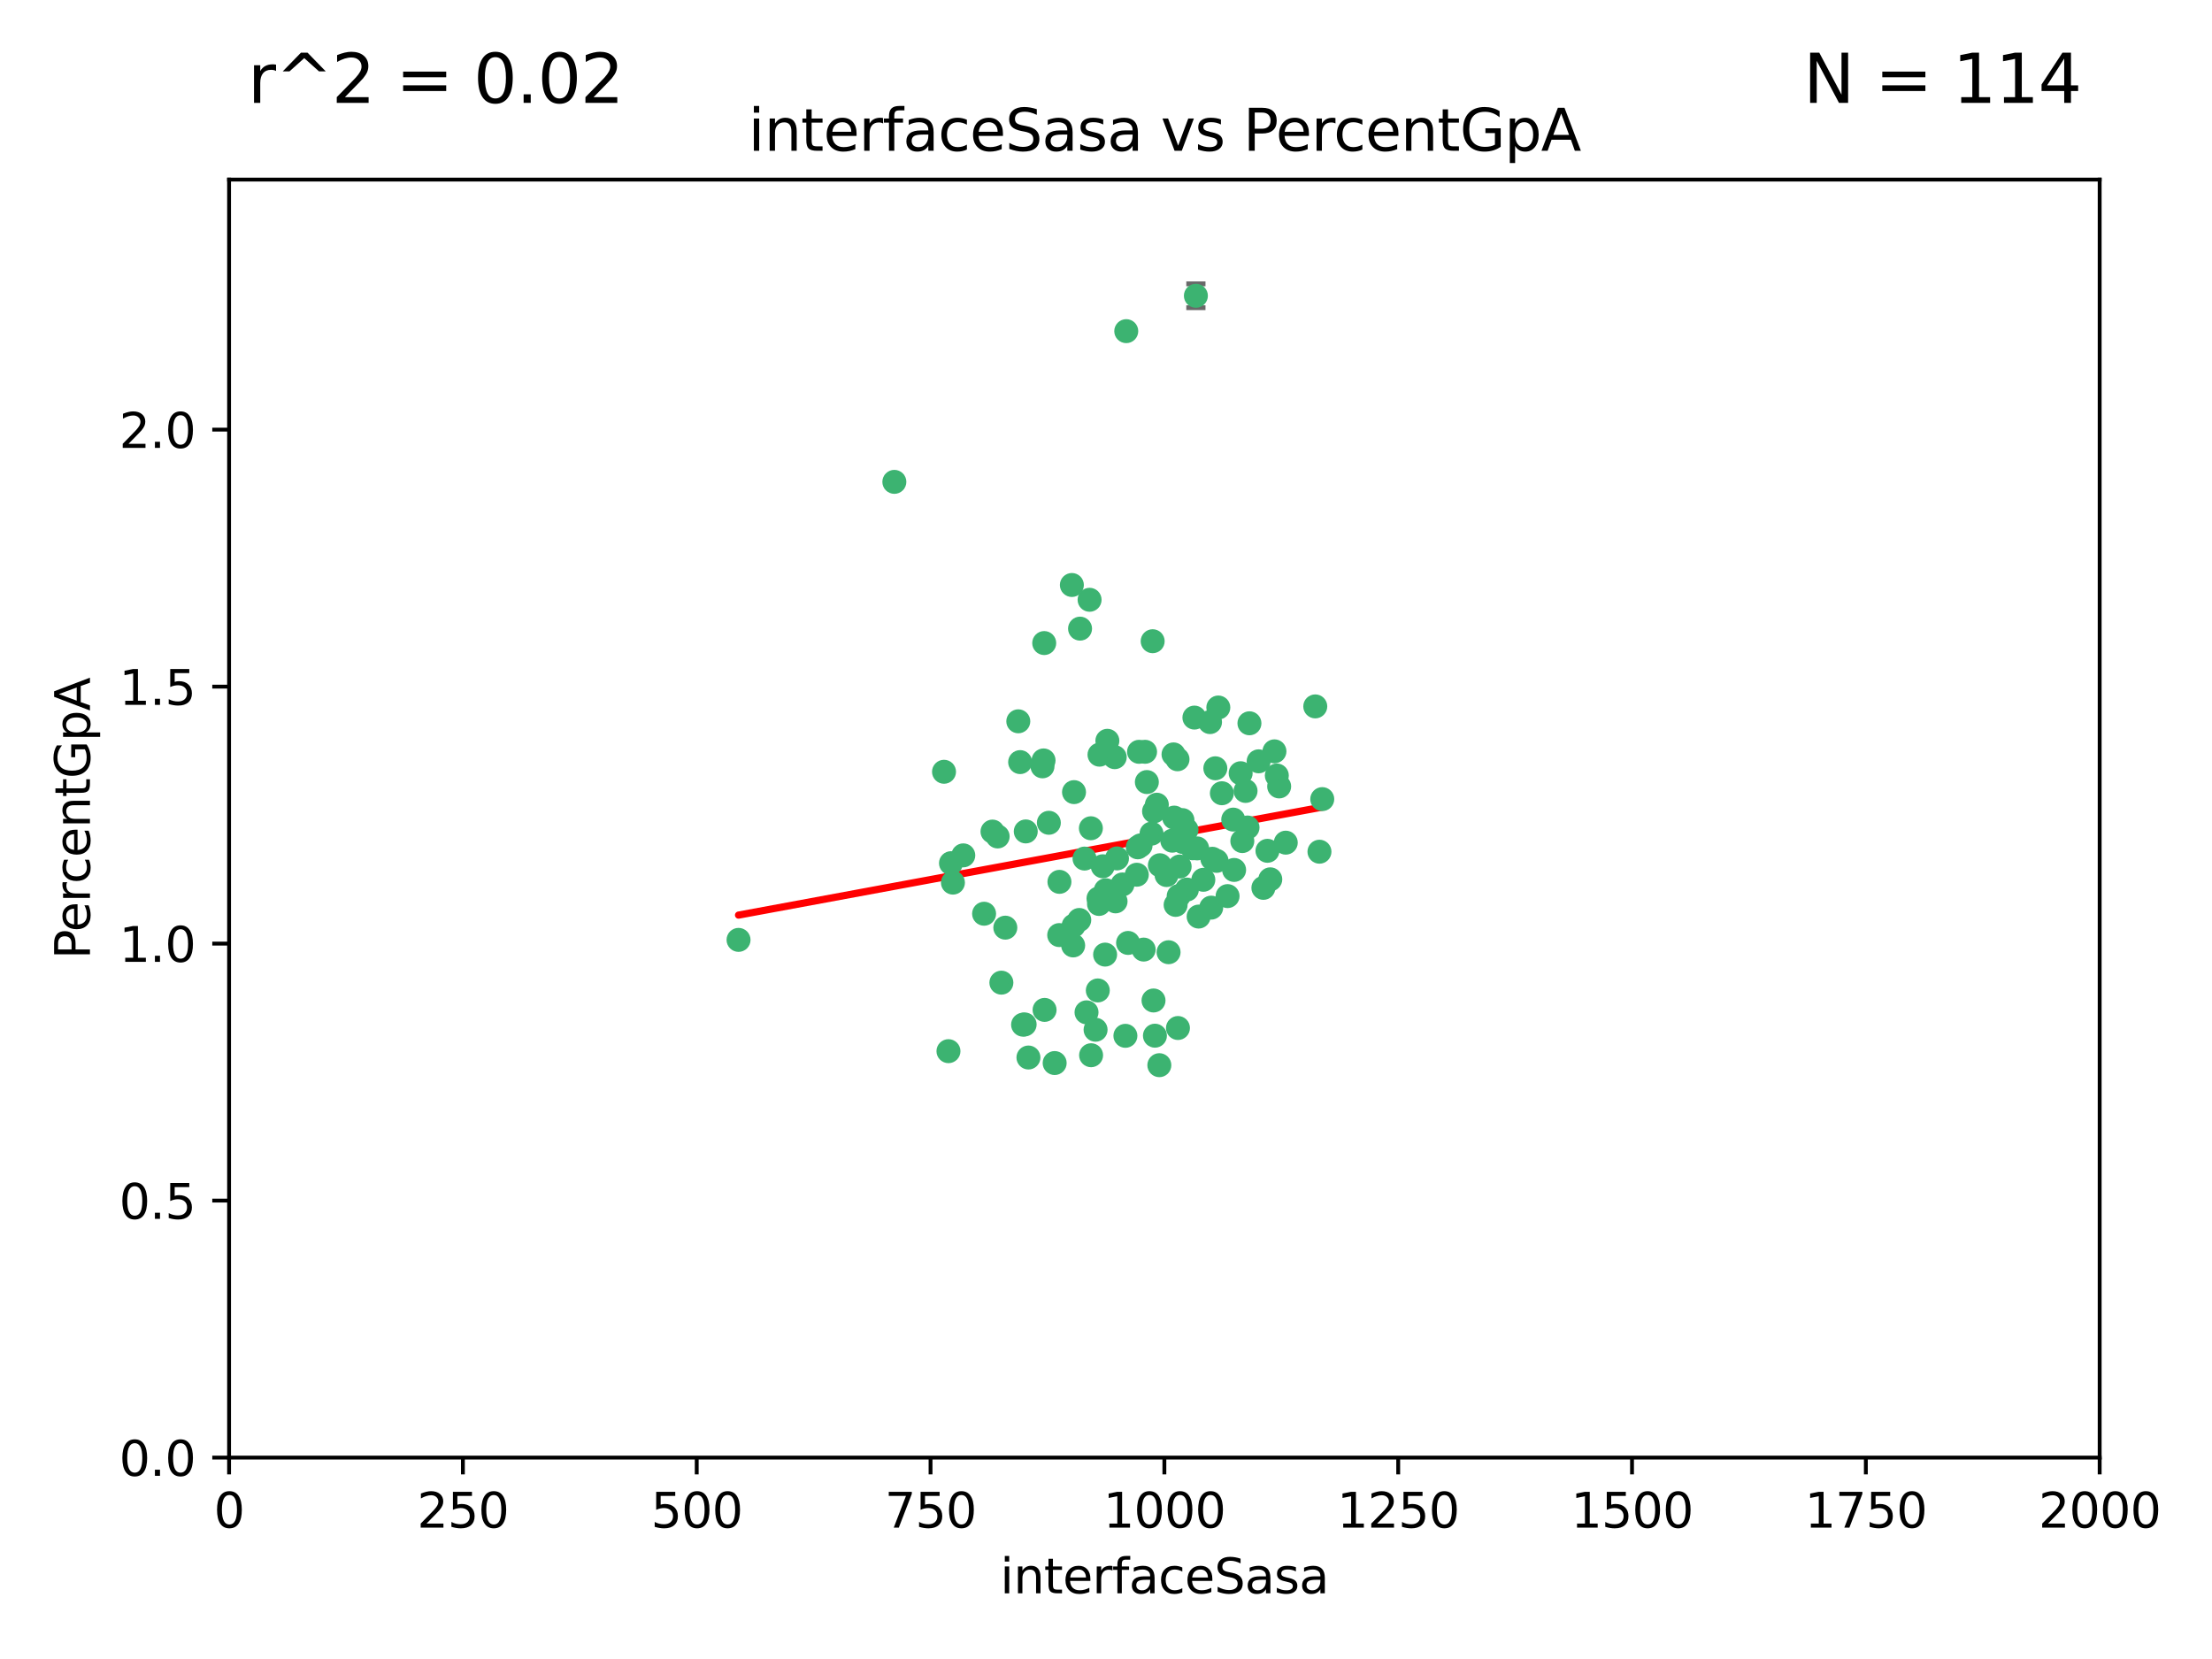 <?xml version="1.0" encoding="utf-8" standalone="no"?>
<!DOCTYPE svg PUBLIC "-//W3C//DTD SVG 1.1//EN"
  "http://www.w3.org/Graphics/SVG/1.1/DTD/svg11.dtd">
<svg xmlns:xlink="http://www.w3.org/1999/xlink" width="460.8pt" height="345.6pt" viewBox="0 0 460.8 345.6" xmlns="http://www.w3.org/2000/svg" version="1.1">
 <defs>
  <style type="text/css">*{stroke-linejoin: round; stroke-linecap: butt}</style>
 </defs>
 <g id="figure_1">
  <g id="patch_1">
   <path d="M 0 345.6 
L 460.8 345.6 
L 460.8 0 
L 0 0 
z
" style="fill: #ffffff"/>
  </g>
  <g id="axes_1">
   <g id="patch_2">
    <path d="M 47.72 303.64 
L 437.4 303.64 
L 437.4 37.411 
L 47.72 37.411 
z
" style="fill: #ffffff"/>
   </g>
   <g id="PathCollection_1">
    <defs>
     <path id="m2cd4a55e42" d="M 0 1.118 
C 0.297 1.118 0.581 1 0.791 0.791 
C 1 0.581 1.118 0.297 1.118 0 
C 1.118 -0.297 1 -0.581 0.791 -0.791 
C 0.581 -1 0.297 -1.118 0 -1.118 
C -0.297 -1.118 -0.581 -1 -0.791 -0.791 
C -1 -0.581 -1.118 -0.297 -1.118 0 
C -1.118 0.297 -1 0.581 -0.791 0.791 
C -0.581 1 -0.297 1.118 0 1.118 
z
" style="stroke: #3cb371"/>
    </defs>
    <g clip-path="url(#p81fdc131ec)">
     <use xlink:href="#m2cd4a55e42" x="275.449" y="166.468" style="fill: #3cb371; stroke: #3cb371"/>
     <use xlink:href="#m2cd4a55e42" x="274.868" y="177.426" style="fill: #3cb371; stroke: #3cb371"/>
     <use xlink:href="#m2cd4a55e42" x="256.906" y="170.737" style="fill: #3cb371; stroke: #3cb371"/>
     <use xlink:href="#m2cd4a55e42" x="258.798" y="175.212" style="fill: #3cb371; stroke: #3cb371"/>
     <use xlink:href="#m2cd4a55e42" x="265.986" y="161.552" style="fill: #3cb371; stroke: #3cb371"/>
     <use xlink:href="#m2cd4a55e42" x="260.281" y="150.674" style="fill: #3cb371; stroke: #3cb371"/>
     <use xlink:href="#m2cd4a55e42" x="273.995" y="147.155" style="fill: #3cb371; stroke: #3cb371"/>
     <use xlink:href="#m2cd4a55e42" x="244.904" y="188.505" style="fill: #3cb371; stroke: #3cb371"/>
     <use xlink:href="#m2cd4a55e42" x="245.298" y="158.171" style="fill: #3cb371; stroke: #3cb371"/>
     <use xlink:href="#m2cd4a55e42" x="238.248" y="197.816" style="fill: #3cb371; stroke: #3cb371"/>
     <use xlink:href="#m2cd4a55e42" x="265.491" y="156.518" style="fill: #3cb371; stroke: #3cb371"/>
     <use xlink:href="#m2cd4a55e42" x="240.411" y="169.01" style="fill: #3cb371; stroke: #3cb371"/>
     <use xlink:href="#m2cd4a55e42" x="240.121" y="133.577" style="fill: #3cb371; stroke: #3cb371"/>
     <use xlink:href="#m2cd4a55e42" x="249.126" y="61.614" style="fill: #3cb371; stroke: #3cb371"/>
     <use xlink:href="#m2cd4a55e42" x="253.8" y="147.386" style="fill: #3cb371; stroke: #3cb371"/>
     <use xlink:href="#m2cd4a55e42" x="249.385" y="176.738" style="fill: #3cb371; stroke: #3cb371"/>
     <use xlink:href="#m2cd4a55e42" x="233.829" y="184.247" style="fill: #3cb371; stroke: #3cb371"/>
     <use xlink:href="#m2cd4a55e42" x="244.606" y="170.322" style="fill: #3cb371; stroke: #3cb371"/>
     <use xlink:href="#m2cd4a55e42" x="237.284" y="156.616" style="fill: #3cb371; stroke: #3cb371"/>
     <use xlink:href="#m2cd4a55e42" x="217.393" y="158.411" style="fill: #3cb371; stroke: #3cb371"/>
     <use xlink:href="#m2cd4a55e42" x="223.738" y="165.013" style="fill: #3cb371; stroke: #3cb371"/>
     <use xlink:href="#m2cd4a55e42" x="246.326" y="170.839" style="fill: #3cb371; stroke: #3cb371"/>
     <use xlink:href="#m2cd4a55e42" x="249.697" y="190.938" style="fill: #3cb371; stroke: #3cb371"/>
     <use xlink:href="#m2cd4a55e42" x="232.393" y="187.771" style="fill: #3cb371; stroke: #3cb371"/>
     <use xlink:href="#m2cd4a55e42" x="247.252" y="185.314" style="fill: #3cb371; stroke: #3cb371"/>
     <use xlink:href="#m2cd4a55e42" x="234.441" y="215.78" style="fill: #3cb371; stroke: #3cb371"/>
     <use xlink:href="#m2cd4a55e42" x="253.175" y="160.047" style="fill: #3cb371; stroke: #3cb371"/>
     <use xlink:href="#m2cd4a55e42" x="217.529" y="133.961" style="fill: #3cb371; stroke: #3cb371"/>
     <use xlink:href="#m2cd4a55e42" x="238.911" y="162.915" style="fill: #3cb371; stroke: #3cb371"/>
     <use xlink:href="#m2cd4a55e42" x="266.473" y="163.827" style="fill: #3cb371; stroke: #3cb371"/>
     <use xlink:href="#m2cd4a55e42" x="243.014" y="182.29" style="fill: #3cb371; stroke: #3cb371"/>
     <use xlink:href="#m2cd4a55e42" x="259.885" y="172.384" style="fill: #3cb371; stroke: #3cb371"/>
     <use xlink:href="#m2cd4a55e42" x="267.848" y="175.541" style="fill: #3cb371; stroke: #3cb371"/>
     <use xlink:href="#m2cd4a55e42" x="245.744" y="180.512" style="fill: #3cb371; stroke: #3cb371"/>
     <use xlink:href="#m2cd4a55e42" x="196.656" y="160.773" style="fill: #3cb371; stroke: #3cb371"/>
     <use xlink:href="#m2cd4a55e42" x="219.705" y="221.452" style="fill: #3cb371; stroke: #3cb371"/>
     <use xlink:href="#m2cd4a55e42" x="220.652" y="194.794" style="fill: #3cb371; stroke: #3cb371"/>
     <use xlink:href="#m2cd4a55e42" x="229.046" y="157.214" style="fill: #3cb371; stroke: #3cb371"/>
     <use xlink:href="#m2cd4a55e42" x="217.605" y="210.381" style="fill: #3cb371; stroke: #3cb371"/>
     <use xlink:href="#m2cd4a55e42" x="244.464" y="157.156" style="fill: #3cb371; stroke: #3cb371"/>
     <use xlink:href="#m2cd4a55e42" x="217.17" y="159.642" style="fill: #3cb371; stroke: #3cb371"/>
     <use xlink:href="#m2cd4a55e42" x="250.675" y="183.277" style="fill: #3cb371; stroke: #3cb371"/>
     <use xlink:href="#m2cd4a55e42" x="245.391" y="214.153" style="fill: #3cb371; stroke: #3cb371"/>
     <use xlink:href="#m2cd4a55e42" x="252.314" y="189.078" style="fill: #3cb371; stroke: #3cb371"/>
     <use xlink:href="#m2cd4a55e42" x="264.624" y="183.18" style="fill: #3cb371; stroke: #3cb371"/>
     <use xlink:href="#m2cd4a55e42" x="240.3" y="208.419" style="fill: #3cb371; stroke: #3cb371"/>
     <use xlink:href="#m2cd4a55e42" x="229.724" y="180.458" style="fill: #3cb371; stroke: #3cb371"/>
     <use xlink:href="#m2cd4a55e42" x="245.541" y="186.669" style="fill: #3cb371; stroke: #3cb371"/>
     <use xlink:href="#m2cd4a55e42" x="238.539" y="156.612" style="fill: #3cb371; stroke: #3cb371"/>
     <use xlink:href="#m2cd4a55e42" x="257.089" y="181.224" style="fill: #3cb371; stroke: #3cb371"/>
     <use xlink:href="#m2cd4a55e42" x="225.927" y="178.857" style="fill: #3cb371; stroke: #3cb371"/>
     <use xlink:href="#m2cd4a55e42" x="153.853" y="195.794" style="fill: #3cb371; stroke: #3cb371"/>
     <use xlink:href="#m2cd4a55e42" x="228.693" y="206.326" style="fill: #3cb371; stroke: #3cb371"/>
     <use xlink:href="#m2cd4a55e42" x="227.294" y="219.824" style="fill: #3cb371; stroke: #3cb371"/>
     <use xlink:href="#m2cd4a55e42" x="206.754" y="173.231" style="fill: #3cb371; stroke: #3cb371"/>
     <use xlink:href="#m2cd4a55e42" x="240.99" y="167.635" style="fill: #3cb371; stroke: #3cb371"/>
     <use xlink:href="#m2cd4a55e42" x="246.412" y="175.402" style="fill: #3cb371; stroke: #3cb371"/>
     <use xlink:href="#m2cd4a55e42" x="243.435" y="198.364" style="fill: #3cb371; stroke: #3cb371"/>
     <use xlink:href="#m2cd4a55e42" x="252.553" y="178.895" style="fill: #3cb371; stroke: #3cb371"/>
     <use xlink:href="#m2cd4a55e42" x="239.885" y="173.659" style="fill: #3cb371; stroke: #3cb371"/>
     <use xlink:href="#m2cd4a55e42" x="220.701" y="183.706" style="fill: #3cb371; stroke: #3cb371"/>
     <use xlink:href="#m2cd4a55e42" x="232.689" y="178.823" style="fill: #3cb371; stroke: #3cb371"/>
     <use xlink:href="#m2cd4a55e42" x="224.995" y="130.957" style="fill: #3cb371; stroke: #3cb371"/>
     <use xlink:href="#m2cd4a55e42" x="224.83" y="191.645" style="fill: #3cb371; stroke: #3cb371"/>
     <use xlink:href="#m2cd4a55e42" x="264.035" y="177.238" style="fill: #3cb371; stroke: #3cb371"/>
     <use xlink:href="#m2cd4a55e42" x="255.727" y="186.674" style="fill: #3cb371; stroke: #3cb371"/>
     <use xlink:href="#m2cd4a55e42" x="248.448" y="176.713" style="fill: #3cb371; stroke: #3cb371"/>
     <use xlink:href="#m2cd4a55e42" x="207.832" y="174.251" style="fill: #3cb371; stroke: #3cb371"/>
     <use xlink:href="#m2cd4a55e42" x="200.671" y="178.188" style="fill: #3cb371; stroke: #3cb371"/>
     <use xlink:href="#m2cd4a55e42" x="198.514" y="183.865" style="fill: #3cb371; stroke: #3cb371"/>
     <use xlink:href="#m2cd4a55e42" x="236.818" y="182.222" style="fill: #3cb371; stroke: #3cb371"/>
     <use xlink:href="#m2cd4a55e42" x="241.625" y="180.245" style="fill: #3cb371; stroke: #3cb371"/>
     <use xlink:href="#m2cd4a55e42" x="213.685" y="173.202" style="fill: #3cb371; stroke: #3cb371"/>
     <use xlink:href="#m2cd4a55e42" x="253.438" y="179.334" style="fill: #3cb371; stroke: #3cb371"/>
     <use xlink:href="#m2cd4a55e42" x="212.13" y="150.262" style="fill: #3cb371; stroke: #3cb371"/>
     <use xlink:href="#m2cd4a55e42" x="227.249" y="172.541" style="fill: #3cb371; stroke: #3cb371"/>
     <use xlink:href="#m2cd4a55e42" x="234.62" y="68.985" style="fill: #3cb371; stroke: #3cb371"/>
     <use xlink:href="#m2cd4a55e42" x="198.107" y="179.815" style="fill: #3cb371; stroke: #3cb371"/>
     <use xlink:href="#m2cd4a55e42" x="223.657" y="192.836" style="fill: #3cb371; stroke: #3cb371"/>
     <use xlink:href="#m2cd4a55e42" x="230.365" y="185.452" style="fill: #3cb371; stroke: #3cb371"/>
     <use xlink:href="#m2cd4a55e42" x="254.539" y="165.246" style="fill: #3cb371; stroke: #3cb371"/>
     <use xlink:href="#m2cd4a55e42" x="213.126" y="213.461" style="fill: #3cb371; stroke: #3cb371"/>
     <use xlink:href="#m2cd4a55e42" x="252.07" y="150.426" style="fill: #3cb371; stroke: #3cb371"/>
     <use xlink:href="#m2cd4a55e42" x="244.214" y="175.129" style="fill: #3cb371; stroke: #3cb371"/>
     <use xlink:href="#m2cd4a55e42" x="223.29" y="121.865" style="fill: #3cb371; stroke: #3cb371"/>
     <use xlink:href="#m2cd4a55e42" x="262.198" y="158.596" style="fill: #3cb371; stroke: #3cb371"/>
     <use xlink:href="#m2cd4a55e42" x="237.603" y="176.11" style="fill: #3cb371; stroke: #3cb371"/>
     <use xlink:href="#m2cd4a55e42" x="230.215" y="198.86" style="fill: #3cb371; stroke: #3cb371"/>
     <use xlink:href="#m2cd4a55e42" x="237.023" y="176.511" style="fill: #3cb371; stroke: #3cb371"/>
     <use xlink:href="#m2cd4a55e42" x="259.472" y="164.766" style="fill: #3cb371; stroke: #3cb371"/>
     <use xlink:href="#m2cd4a55e42" x="226.981" y="124.947" style="fill: #3cb371; stroke: #3cb371"/>
     <use xlink:href="#m2cd4a55e42" x="230.685" y="154.321" style="fill: #3cb371; stroke: #3cb371"/>
     <use xlink:href="#m2cd4a55e42" x="226.343" y="210.887" style="fill: #3cb371; stroke: #3cb371"/>
     <use xlink:href="#m2cd4a55e42" x="218.495" y="171.401" style="fill: #3cb371; stroke: #3cb371"/>
     <use xlink:href="#m2cd4a55e42" x="247.172" y="172.846" style="fill: #3cb371; stroke: #3cb371"/>
     <use xlink:href="#m2cd4a55e42" x="214.244" y="220.299" style="fill: #3cb371; stroke: #3cb371"/>
     <use xlink:href="#m2cd4a55e42" x="186.31" y="100.38" style="fill: #3cb371; stroke: #3cb371"/>
     <use xlink:href="#m2cd4a55e42" x="228.837" y="187.17" style="fill: #3cb371; stroke: #3cb371"/>
     <use xlink:href="#m2cd4a55e42" x="232.218" y="157.734" style="fill: #3cb371; stroke: #3cb371"/>
     <use xlink:href="#m2cd4a55e42" x="228.23" y="214.513" style="fill: #3cb371; stroke: #3cb371"/>
     <use xlink:href="#m2cd4a55e42" x="258.451" y="161.077" style="fill: #3cb371; stroke: #3cb371"/>
     <use xlink:href="#m2cd4a55e42" x="205.003" y="190.347" style="fill: #3cb371; stroke: #3cb371"/>
     <use xlink:href="#m2cd4a55e42" x="213.451" y="213.407" style="fill: #3cb371; stroke: #3cb371"/>
     <use xlink:href="#m2cd4a55e42" x="228.945" y="188.309" style="fill: #3cb371; stroke: #3cb371"/>
     <use xlink:href="#m2cd4a55e42" x="241.512" y="221.897" style="fill: #3cb371; stroke: #3cb371"/>
     <use xlink:href="#m2cd4a55e42" x="263.188" y="184.957" style="fill: #3cb371; stroke: #3cb371"/>
     <use xlink:href="#m2cd4a55e42" x="212.514" y="158.76" style="fill: #3cb371; stroke: #3cb371"/>
     <use xlink:href="#m2cd4a55e42" x="223.561" y="196.951" style="fill: #3cb371; stroke: #3cb371"/>
     <use xlink:href="#m2cd4a55e42" x="240.594" y="215.753" style="fill: #3cb371; stroke: #3cb371"/>
     <use xlink:href="#m2cd4a55e42" x="234.998" y="196.429" style="fill: #3cb371; stroke: #3cb371"/>
     <use xlink:href="#m2cd4a55e42" x="209.427" y="193.248" style="fill: #3cb371; stroke: #3cb371"/>
     <use xlink:href="#m2cd4a55e42" x="248.818" y="149.487" style="fill: #3cb371; stroke: #3cb371"/>
     <use xlink:href="#m2cd4a55e42" x="197.583" y="218.978" style="fill: #3cb371; stroke: #3cb371"/>
     <use xlink:href="#m2cd4a55e42" x="208.605" y="204.705" style="fill: #3cb371; stroke: #3cb371"/>
    </g>
   </g>
   <g id="matplotlib.axis_1">
    <g id="xtick_1">
     <g id="line2d_1">
      <defs>
       <path id="md6bee6cf4a" d="M 0 0 
L 0 3.5 
" style="stroke: #000000; stroke-width: 0.8"/>
      </defs>
      <g>
       <use xlink:href="#md6bee6cf4a" x="47.72" y="303.64" style="stroke: #000000; stroke-width: 0.8"/>
      </g>
     </g>
     <g id="text_1">
      <!-- 0 -->
      <g transform="translate(44.539 318.238)scale(0.1 -0.1)">
       <defs>
        <path id="DejaVuSans-30" d="M 2034 4250 
Q 1547 4250 1301 3770 
Q 1056 3291 1056 2328 
Q 1056 1369 1301 889 
Q 1547 409 2034 409 
Q 2525 409 2770 889 
Q 3016 1369 3016 2328 
Q 3016 3291 2770 3770 
Q 2525 4250 2034 4250 
z
M 2034 4750 
Q 2819 4750 3233 4129 
Q 3647 3509 3647 2328 
Q 3647 1150 3233 529 
Q 2819 -91 2034 -91 
Q 1250 -91 836 529 
Q 422 1150 422 2328 
Q 422 3509 836 4129 
Q 1250 4750 2034 4750 
z
" transform="scale(0.016)"/>
       </defs>
       <use xlink:href="#DejaVuSans-30"/>
      </g>
     </g>
    </g>
    <g id="xtick_2">
     <g id="line2d_2">
      <g>
       <use xlink:href="#md6bee6cf4a" x="96.43" y="303.64" style="stroke: #000000; stroke-width: 0.8"/>
      </g>
     </g>
     <g id="text_2">
      <!-- 250 -->
      <g transform="translate(86.886 318.238)scale(0.1 -0.1)">
       <defs>
        <path id="DejaVuSans-32" d="M 1228 531 
L 3431 531 
L 3431 0 
L 469 0 
L 469 531 
Q 828 903 1448 1529 
Q 2069 2156 2228 2338 
Q 2531 2678 2651 2914 
Q 2772 3150 2772 3378 
Q 2772 3750 2511 3984 
Q 2250 4219 1831 4219 
Q 1534 4219 1204 4116 
Q 875 4013 500 3803 
L 500 4441 
Q 881 4594 1212 4672 
Q 1544 4750 1819 4750 
Q 2544 4750 2975 4387 
Q 3406 4025 3406 3419 
Q 3406 3131 3298 2873 
Q 3191 2616 2906 2266 
Q 2828 2175 2409 1742 
Q 1991 1309 1228 531 
z
" transform="scale(0.016)"/>
        <path id="DejaVuSans-35" d="M 691 4666 
L 3169 4666 
L 3169 4134 
L 1269 4134 
L 1269 2991 
Q 1406 3038 1543 3061 
Q 1681 3084 1819 3084 
Q 2600 3084 3056 2656 
Q 3513 2228 3513 1497 
Q 3513 744 3044 326 
Q 2575 -91 1722 -91 
Q 1428 -91 1123 -41 
Q 819 9 494 109 
L 494 744 
Q 775 591 1075 516 
Q 1375 441 1709 441 
Q 2250 441 2565 725 
Q 2881 1009 2881 1497 
Q 2881 1984 2565 2268 
Q 2250 2553 1709 2553 
Q 1456 2553 1204 2497 
Q 953 2441 691 2322 
L 691 4666 
z
" transform="scale(0.016)"/>
       </defs>
       <use xlink:href="#DejaVuSans-32"/>
       <use xlink:href="#DejaVuSans-35" x="63.623"/>
       <use xlink:href="#DejaVuSans-30" x="127.246"/>
      </g>
     </g>
    </g>
    <g id="xtick_3">
     <g id="line2d_3">
      <g>
       <use xlink:href="#md6bee6cf4a" x="145.14" y="303.64" style="stroke: #000000; stroke-width: 0.8"/>
      </g>
     </g>
     <g id="text_3">
      <!-- 500 -->
      <g transform="translate(135.596 318.238)scale(0.1 -0.1)">
       <use xlink:href="#DejaVuSans-35"/>
       <use xlink:href="#DejaVuSans-30" x="63.623"/>
       <use xlink:href="#DejaVuSans-30" x="127.246"/>
      </g>
     </g>
    </g>
    <g id="xtick_4">
     <g id="line2d_4">
      <g>
       <use xlink:href="#md6bee6cf4a" x="193.85" y="303.64" style="stroke: #000000; stroke-width: 0.8"/>
      </g>
     </g>
     <g id="text_4">
      <!-- 750 -->
      <g transform="translate(184.306 318.238)scale(0.1 -0.1)">
       <defs>
        <path id="DejaVuSans-37" d="M 525 4666 
L 3525 4666 
L 3525 4397 
L 1831 0 
L 1172 0 
L 2766 4134 
L 525 4134 
L 525 4666 
z
" transform="scale(0.016)"/>
       </defs>
       <use xlink:href="#DejaVuSans-37"/>
       <use xlink:href="#DejaVuSans-35" x="63.623"/>
       <use xlink:href="#DejaVuSans-30" x="127.246"/>
      </g>
     </g>
    </g>
    <g id="xtick_5">
     <g id="line2d_5">
      <g>
       <use xlink:href="#md6bee6cf4a" x="242.56" y="303.64" style="stroke: #000000; stroke-width: 0.8"/>
      </g>
     </g>
     <g id="text_5">
      <!-- 1000 -->
      <g transform="translate(229.835 318.238)scale(0.1 -0.1)">
       <defs>
        <path id="DejaVuSans-31" d="M 794 531 
L 1825 531 
L 1825 4091 
L 703 3866 
L 703 4441 
L 1819 4666 
L 2450 4666 
L 2450 531 
L 3481 531 
L 3481 0 
L 794 0 
L 794 531 
z
" transform="scale(0.016)"/>
       </defs>
       <use xlink:href="#DejaVuSans-31"/>
       <use xlink:href="#DejaVuSans-30" x="63.623"/>
       <use xlink:href="#DejaVuSans-30" x="127.246"/>
       <use xlink:href="#DejaVuSans-30" x="190.869"/>
      </g>
     </g>
    </g>
    <g id="xtick_6">
     <g id="line2d_6">
      <g>
       <use xlink:href="#md6bee6cf4a" x="291.27" y="303.64" style="stroke: #000000; stroke-width: 0.8"/>
      </g>
     </g>
     <g id="text_6">
      <!-- 1250 -->
      <g transform="translate(278.545 318.238)scale(0.1 -0.1)">
       <use xlink:href="#DejaVuSans-31"/>
       <use xlink:href="#DejaVuSans-32" x="63.623"/>
       <use xlink:href="#DejaVuSans-35" x="127.246"/>
       <use xlink:href="#DejaVuSans-30" x="190.869"/>
      </g>
     </g>
    </g>
    <g id="xtick_7">
     <g id="line2d_7">
      <g>
       <use xlink:href="#md6bee6cf4a" x="339.98" y="303.64" style="stroke: #000000; stroke-width: 0.8"/>
      </g>
     </g>
     <g id="text_7">
      <!-- 1500 -->
      <g transform="translate(327.255 318.238)scale(0.1 -0.1)">
       <use xlink:href="#DejaVuSans-31"/>
       <use xlink:href="#DejaVuSans-35" x="63.623"/>
       <use xlink:href="#DejaVuSans-30" x="127.246"/>
       <use xlink:href="#DejaVuSans-30" x="190.869"/>
      </g>
     </g>
    </g>
    <g id="xtick_8">
     <g id="line2d_8">
      <g>
       <use xlink:href="#md6bee6cf4a" x="388.69" y="303.64" style="stroke: #000000; stroke-width: 0.8"/>
      </g>
     </g>
     <g id="text_8">
      <!-- 1750 -->
      <g transform="translate(375.965 318.238)scale(0.1 -0.1)">
       <use xlink:href="#DejaVuSans-31"/>
       <use xlink:href="#DejaVuSans-37" x="63.623"/>
       <use xlink:href="#DejaVuSans-35" x="127.246"/>
       <use xlink:href="#DejaVuSans-30" x="190.869"/>
      </g>
     </g>
    </g>
    <g id="xtick_9">
     <g id="line2d_9">
      <g>
       <use xlink:href="#md6bee6cf4a" x="437.4" y="303.64" style="stroke: #000000; stroke-width: 0.8"/>
      </g>
     </g>
     <g id="text_9">
      <!-- 2000 -->
      <g transform="translate(424.675 318.238)scale(0.1 -0.1)">
       <use xlink:href="#DejaVuSans-32"/>
       <use xlink:href="#DejaVuSans-30" x="63.623"/>
       <use xlink:href="#DejaVuSans-30" x="127.246"/>
       <use xlink:href="#DejaVuSans-30" x="190.869"/>
      </g>
     </g>
    </g>
    <g id="text_10">
     <!-- interfaceSasa -->
     <g transform="translate(208.353 331.917)scale(0.1 -0.1)">
      <defs>
       <path id="DejaVuSans-69" d="M 603 3500 
L 1178 3500 
L 1178 0 
L 603 0 
L 603 3500 
z
M 603 4863 
L 1178 4863 
L 1178 4134 
L 603 4134 
L 603 4863 
z
" transform="scale(0.016)"/>
       <path id="DejaVuSans-6e" d="M 3513 2113 
L 3513 0 
L 2938 0 
L 2938 2094 
Q 2938 2591 2744 2837 
Q 2550 3084 2163 3084 
Q 1697 3084 1428 2787 
Q 1159 2491 1159 1978 
L 1159 0 
L 581 0 
L 581 3500 
L 1159 3500 
L 1159 2956 
Q 1366 3272 1645 3428 
Q 1925 3584 2291 3584 
Q 2894 3584 3203 3211 
Q 3513 2838 3513 2113 
z
" transform="scale(0.016)"/>
       <path id="DejaVuSans-74" d="M 1172 4494 
L 1172 3500 
L 2356 3500 
L 2356 3053 
L 1172 3053 
L 1172 1153 
Q 1172 725 1289 603 
Q 1406 481 1766 481 
L 2356 481 
L 2356 0 
L 1766 0 
Q 1100 0 847 248 
Q 594 497 594 1153 
L 594 3053 
L 172 3053 
L 172 3500 
L 594 3500 
L 594 4494 
L 1172 4494 
z
" transform="scale(0.016)"/>
       <path id="DejaVuSans-65" d="M 3597 1894 
L 3597 1613 
L 953 1613 
Q 991 1019 1311 708 
Q 1631 397 2203 397 
Q 2534 397 2845 478 
Q 3156 559 3463 722 
L 3463 178 
Q 3153 47 2828 -22 
Q 2503 -91 2169 -91 
Q 1331 -91 842 396 
Q 353 884 353 1716 
Q 353 2575 817 3079 
Q 1281 3584 2069 3584 
Q 2775 3584 3186 3129 
Q 3597 2675 3597 1894 
z
M 3022 2063 
Q 3016 2534 2758 2815 
Q 2500 3097 2075 3097 
Q 1594 3097 1305 2825 
Q 1016 2553 972 2059 
L 3022 2063 
z
" transform="scale(0.016)"/>
       <path id="DejaVuSans-72" d="M 2631 2963 
Q 2534 3019 2420 3045 
Q 2306 3072 2169 3072 
Q 1681 3072 1420 2755 
Q 1159 2438 1159 1844 
L 1159 0 
L 581 0 
L 581 3500 
L 1159 3500 
L 1159 2956 
Q 1341 3275 1631 3429 
Q 1922 3584 2338 3584 
Q 2397 3584 2469 3576 
Q 2541 3569 2628 3553 
L 2631 2963 
z
" transform="scale(0.016)"/>
       <path id="DejaVuSans-66" d="M 2375 4863 
L 2375 4384 
L 1825 4384 
Q 1516 4384 1395 4259 
Q 1275 4134 1275 3809 
L 1275 3500 
L 2222 3500 
L 2222 3053 
L 1275 3053 
L 1275 0 
L 697 0 
L 697 3053 
L 147 3053 
L 147 3500 
L 697 3500 
L 697 3744 
Q 697 4328 969 4595 
Q 1241 4863 1831 4863 
L 2375 4863 
z
" transform="scale(0.016)"/>
       <path id="DejaVuSans-61" d="M 2194 1759 
Q 1497 1759 1228 1600 
Q 959 1441 959 1056 
Q 959 750 1161 570 
Q 1363 391 1709 391 
Q 2188 391 2477 730 
Q 2766 1069 2766 1631 
L 2766 1759 
L 2194 1759 
z
M 3341 1997 
L 3341 0 
L 2766 0 
L 2766 531 
Q 2569 213 2275 61 
Q 1981 -91 1556 -91 
Q 1019 -91 701 211 
Q 384 513 384 1019 
Q 384 1609 779 1909 
Q 1175 2209 1959 2209 
L 2766 2209 
L 2766 2266 
Q 2766 2663 2505 2880 
Q 2244 3097 1772 3097 
Q 1472 3097 1187 3025 
Q 903 2953 641 2809 
L 641 3341 
Q 956 3463 1253 3523 
Q 1550 3584 1831 3584 
Q 2591 3584 2966 3190 
Q 3341 2797 3341 1997 
z
" transform="scale(0.016)"/>
       <path id="DejaVuSans-63" d="M 3122 3366 
L 3122 2828 
Q 2878 2963 2633 3030 
Q 2388 3097 2138 3097 
Q 1578 3097 1268 2742 
Q 959 2388 959 1747 
Q 959 1106 1268 751 
Q 1578 397 2138 397 
Q 2388 397 2633 464 
Q 2878 531 3122 666 
L 3122 134 
Q 2881 22 2623 -34 
Q 2366 -91 2075 -91 
Q 1284 -91 818 406 
Q 353 903 353 1747 
Q 353 2603 823 3093 
Q 1294 3584 2113 3584 
Q 2378 3584 2631 3529 
Q 2884 3475 3122 3366 
z
" transform="scale(0.016)"/>
       <path id="DejaVuSans-53" d="M 3425 4513 
L 3425 3897 
Q 3066 4069 2747 4153 
Q 2428 4238 2131 4238 
Q 1616 4238 1336 4038 
Q 1056 3838 1056 3469 
Q 1056 3159 1242 3001 
Q 1428 2844 1947 2747 
L 2328 2669 
Q 3034 2534 3370 2195 
Q 3706 1856 3706 1288 
Q 3706 609 3251 259 
Q 2797 -91 1919 -91 
Q 1588 -91 1214 -16 
Q 841 59 441 206 
L 441 856 
Q 825 641 1194 531 
Q 1563 422 1919 422 
Q 2459 422 2753 634 
Q 3047 847 3047 1241 
Q 3047 1584 2836 1778 
Q 2625 1972 2144 2069 
L 1759 2144 
Q 1053 2284 737 2584 
Q 422 2884 422 3419 
Q 422 4038 858 4394 
Q 1294 4750 2059 4750 
Q 2388 4750 2728 4690 
Q 3069 4631 3425 4513 
z
" transform="scale(0.016)"/>
       <path id="DejaVuSans-73" d="M 2834 3397 
L 2834 2853 
Q 2591 2978 2328 3040 
Q 2066 3103 1784 3103 
Q 1356 3103 1142 2972 
Q 928 2841 928 2578 
Q 928 2378 1081 2264 
Q 1234 2150 1697 2047 
L 1894 2003 
Q 2506 1872 2764 1633 
Q 3022 1394 3022 966 
Q 3022 478 2636 193 
Q 2250 -91 1575 -91 
Q 1294 -91 989 -36 
Q 684 19 347 128 
L 347 722 
Q 666 556 975 473 
Q 1284 391 1588 391 
Q 1994 391 2212 530 
Q 2431 669 2431 922 
Q 2431 1156 2273 1281 
Q 2116 1406 1581 1522 
L 1381 1569 
Q 847 1681 609 1914 
Q 372 2147 372 2553 
Q 372 3047 722 3315 
Q 1072 3584 1716 3584 
Q 2034 3584 2315 3537 
Q 2597 3491 2834 3397 
z
" transform="scale(0.016)"/>
      </defs>
      <use xlink:href="#DejaVuSans-69"/>
      <use xlink:href="#DejaVuSans-6e" x="27.783"/>
      <use xlink:href="#DejaVuSans-74" x="91.162"/>
      <use xlink:href="#DejaVuSans-65" x="130.371"/>
      <use xlink:href="#DejaVuSans-72" x="191.895"/>
      <use xlink:href="#DejaVuSans-66" x="233.008"/>
      <use xlink:href="#DejaVuSans-61" x="268.213"/>
      <use xlink:href="#DejaVuSans-63" x="329.492"/>
      <use xlink:href="#DejaVuSans-65" x="384.473"/>
      <use xlink:href="#DejaVuSans-53" x="445.996"/>
      <use xlink:href="#DejaVuSans-61" x="509.473"/>
      <use xlink:href="#DejaVuSans-73" x="570.752"/>
      <use xlink:href="#DejaVuSans-61" x="622.852"/>
     </g>
    </g>
   </g>
   <g id="matplotlib.axis_2">
    <g id="ytick_1">
     <g id="line2d_10">
      <defs>
       <path id="m5589e7d415" d="M 0 0 
L -3.5 0 
" style="stroke: #000000; stroke-width: 0.8"/>
      </defs>
      <g>
       <use xlink:href="#m5589e7d415" x="47.72" y="303.64" style="stroke: #000000; stroke-width: 0.8"/>
      </g>
     </g>
     <g id="text_11">
      <!-- 0.0 -->
      <g transform="translate(24.817 307.439)scale(0.1 -0.1)">
       <defs>
        <path id="DejaVuSans-2e" d="M 684 794 
L 1344 794 
L 1344 0 
L 684 0 
L 684 794 
z
" transform="scale(0.016)"/>
       </defs>
       <use xlink:href="#DejaVuSans-30"/>
       <use xlink:href="#DejaVuSans-2e" x="63.623"/>
       <use xlink:href="#DejaVuSans-30" x="95.41"/>
      </g>
     </g>
    </g>
    <g id="ytick_2">
     <g id="line2d_11">
      <g>
       <use xlink:href="#m5589e7d415" x="47.72" y="250.105" style="stroke: #000000; stroke-width: 0.8"/>
      </g>
     </g>
     <g id="text_12">
      <!-- 0.5 -->
      <g transform="translate(24.817 253.905)scale(0.1 -0.1)">
       <use xlink:href="#DejaVuSans-30"/>
       <use xlink:href="#DejaVuSans-2e" x="63.623"/>
       <use xlink:href="#DejaVuSans-35" x="95.41"/>
      </g>
     </g>
    </g>
    <g id="ytick_3">
     <g id="line2d_12">
      <g>
       <use xlink:href="#m5589e7d415" x="47.72" y="196.571" style="stroke: #000000; stroke-width: 0.8"/>
      </g>
     </g>
     <g id="text_13">
      <!-- 1.0 -->
      <g transform="translate(24.817 200.37)scale(0.1 -0.1)">
       <use xlink:href="#DejaVuSans-31"/>
       <use xlink:href="#DejaVuSans-2e" x="63.623"/>
       <use xlink:href="#DejaVuSans-30" x="95.41"/>
      </g>
     </g>
    </g>
    <g id="ytick_4">
     <g id="line2d_13">
      <g>
       <use xlink:href="#m5589e7d415" x="47.72" y="143.036" style="stroke: #000000; stroke-width: 0.8"/>
      </g>
     </g>
     <g id="text_14">
      <!-- 1.5 -->
      <g transform="translate(24.817 146.835)scale(0.1 -0.1)">
       <use xlink:href="#DejaVuSans-31"/>
       <use xlink:href="#DejaVuSans-2e" x="63.623"/>
       <use xlink:href="#DejaVuSans-35" x="95.41"/>
      </g>
     </g>
    </g>
    <g id="ytick_5">
     <g id="line2d_14">
      <g>
       <use xlink:href="#m5589e7d415" x="47.72" y="89.501" style="stroke: #000000; stroke-width: 0.8"/>
      </g>
     </g>
     <g id="text_15">
      <!-- 2.0 -->
      <g transform="translate(24.817 93.301)scale(0.1 -0.1)">
       <use xlink:href="#DejaVuSans-32"/>
       <use xlink:href="#DejaVuSans-2e" x="63.623"/>
       <use xlink:href="#DejaVuSans-30" x="95.41"/>
      </g>
     </g>
    </g>
    <g id="text_16">
     <!-- PercentGpA -->
     <g transform="translate(18.737 199.802)rotate(-90)scale(0.1 -0.1)">
      <defs>
       <path id="DejaVuSans-50" d="M 1259 4147 
L 1259 2394 
L 2053 2394 
Q 2494 2394 2734 2622 
Q 2975 2850 2975 3272 
Q 2975 3691 2734 3919 
Q 2494 4147 2053 4147 
L 1259 4147 
z
M 628 4666 
L 2053 4666 
Q 2838 4666 3239 4311 
Q 3641 3956 3641 3272 
Q 3641 2581 3239 2228 
Q 2838 1875 2053 1875 
L 1259 1875 
L 1259 0 
L 628 0 
L 628 4666 
z
" transform="scale(0.016)"/>
       <path id="DejaVuSans-47" d="M 3809 666 
L 3809 1919 
L 2778 1919 
L 2778 2438 
L 4434 2438 
L 4434 434 
Q 4069 175 3628 42 
Q 3188 -91 2688 -91 
Q 1594 -91 976 548 
Q 359 1188 359 2328 
Q 359 3472 976 4111 
Q 1594 4750 2688 4750 
Q 3144 4750 3555 4637 
Q 3966 4525 4313 4306 
L 4313 3634 
Q 3963 3931 3569 4081 
Q 3175 4231 2741 4231 
Q 1884 4231 1454 3753 
Q 1025 3275 1025 2328 
Q 1025 1384 1454 906 
Q 1884 428 2741 428 
Q 3075 428 3337 486 
Q 3600 544 3809 666 
z
" transform="scale(0.016)"/>
       <path id="DejaVuSans-70" d="M 1159 525 
L 1159 -1331 
L 581 -1331 
L 581 3500 
L 1159 3500 
L 1159 2969 
Q 1341 3281 1617 3432 
Q 1894 3584 2278 3584 
Q 2916 3584 3314 3078 
Q 3713 2572 3713 1747 
Q 3713 922 3314 415 
Q 2916 -91 2278 -91 
Q 1894 -91 1617 61 
Q 1341 213 1159 525 
z
M 3116 1747 
Q 3116 2381 2855 2742 
Q 2594 3103 2138 3103 
Q 1681 3103 1420 2742 
Q 1159 2381 1159 1747 
Q 1159 1113 1420 752 
Q 1681 391 2138 391 
Q 2594 391 2855 752 
Q 3116 1113 3116 1747 
z
" transform="scale(0.016)"/>
       <path id="DejaVuSans-41" d="M 2188 4044 
L 1331 1722 
L 3047 1722 
L 2188 4044 
z
M 1831 4666 
L 2547 4666 
L 4325 0 
L 3669 0 
L 3244 1197 
L 1141 1197 
L 716 0 
L 50 0 
L 1831 4666 
z
" transform="scale(0.016)"/>
      </defs>
      <use xlink:href="#DejaVuSans-50"/>
      <use xlink:href="#DejaVuSans-65" x="56.678"/>
      <use xlink:href="#DejaVuSans-72" x="118.201"/>
      <use xlink:href="#DejaVuSans-63" x="157.064"/>
      <use xlink:href="#DejaVuSans-65" x="212.045"/>
      <use xlink:href="#DejaVuSans-6e" x="273.568"/>
      <use xlink:href="#DejaVuSans-74" x="336.947"/>
      <use xlink:href="#DejaVuSans-47" x="376.156"/>
      <use xlink:href="#DejaVuSans-70" x="453.646"/>
      <use xlink:href="#DejaVuSans-41" x="517.123"/>
     </g>
    </g>
   </g>
   <g id="LineCollection_1">
    <path d="M 275.449 166.567 
L 275.449 166.369 
" clip-path="url(#p81fdc131ec)" style="fill: none; stroke: #696969"/>
    <path d="M 274.868 177.476 
L 274.868 177.376 
" clip-path="url(#p81fdc131ec)" style="fill: none; stroke: #696969"/>
    <path d="M 256.906 170.789 
L 256.906 170.686 
" clip-path="url(#p81fdc131ec)" style="fill: none; stroke: #696969"/>
    <path d="M 258.798 175.258 
L 258.798 175.167 
" clip-path="url(#p81fdc131ec)" style="fill: none; stroke: #696969"/>
    <path d="M 265.986 161.677 
L 265.986 161.426 
" clip-path="url(#p81fdc131ec)" style="fill: none; stroke: #696969"/>
    <path d="M 260.281 151.018 
L 260.281 150.331 
" clip-path="url(#p81fdc131ec)" style="fill: none; stroke: #696969"/>
    <path d="M 273.995 147.254 
L 273.995 147.057 
" clip-path="url(#p81fdc131ec)" style="fill: none; stroke: #696969"/>
    <path d="M 244.904 188.662 
L 244.904 188.348 
" clip-path="url(#p81fdc131ec)" style="fill: none; stroke: #696969"/>
    <path d="M 245.298 158.225 
L 245.298 158.118 
" clip-path="url(#p81fdc131ec)" style="fill: none; stroke: #696969"/>
    <path d="M 238.248 197.834 
L 238.248 197.797 
" clip-path="url(#p81fdc131ec)" style="fill: none; stroke: #696969"/>
    <path d="M 265.491 156.58 
L 265.491 156.457 
" clip-path="url(#p81fdc131ec)" style="fill: none; stroke: #696969"/>
    <path d="M 240.411 169.203 
L 240.411 168.817 
" clip-path="url(#p81fdc131ec)" style="fill: none; stroke: #696969"/>
    <path d="M 240.121 133.684 
L 240.121 133.47 
" clip-path="url(#p81fdc131ec)" style="fill: none; stroke: #696969"/>
    <path d="M 249.126 64.1 
L 249.126 59.128 
" clip-path="url(#p81fdc131ec)" style="fill: none; stroke: #696969"/>
    <path d="M 253.8 147.639 
L 253.8 147.133 
" clip-path="url(#p81fdc131ec)" style="fill: none; stroke: #696969"/>
    <path d="M 249.385 177.161 
L 249.385 176.315 
" clip-path="url(#p81fdc131ec)" style="fill: none; stroke: #696969"/>
    <path d="M 233.829 184.315 
L 233.829 184.179 
" clip-path="url(#p81fdc131ec)" style="fill: none; stroke: #696969"/>
    <path d="M 244.606 170.497 
L 244.606 170.148 
" clip-path="url(#p81fdc131ec)" style="fill: none; stroke: #696969"/>
    <path d="M 237.284 156.793 
L 237.284 156.439 
" clip-path="url(#p81fdc131ec)" style="fill: none; stroke: #696969"/>
    <path d="M 217.393 158.729 
L 217.393 158.094 
" clip-path="url(#p81fdc131ec)" style="fill: none; stroke: #696969"/>
    <path d="M 223.738 165.183 
L 223.738 164.843 
" clip-path="url(#p81fdc131ec)" style="fill: none; stroke: #696969"/>
    <path d="M 246.326 170.987 
L 246.326 170.691 
" clip-path="url(#p81fdc131ec)" style="fill: none; stroke: #696969"/>
    <path d="M 249.697 191.16 
L 249.697 190.715 
" clip-path="url(#p81fdc131ec)" style="fill: none; stroke: #696969"/>
    <path d="M 232.393 188.498 
L 232.393 187.045 
" clip-path="url(#p81fdc131ec)" style="fill: none; stroke: #696969"/>
    <path d="M 247.252 185.378 
L 247.252 185.251 
" clip-path="url(#p81fdc131ec)" style="fill: none; stroke: #696969"/>
    <path d="M 234.441 216.077 
L 234.441 215.482 
" clip-path="url(#p81fdc131ec)" style="fill: none; stroke: #696969"/>
    <path d="M 253.175 160.208 
L 253.175 159.886 
" clip-path="url(#p81fdc131ec)" style="fill: none; stroke: #696969"/>
    <path d="M 217.529 134.628 
L 217.529 133.293 
" clip-path="url(#p81fdc131ec)" style="fill: none; stroke: #696969"/>
    <path d="M 238.911 162.954 
L 238.911 162.875 
" clip-path="url(#p81fdc131ec)" style="fill: none; stroke: #696969"/>
    <path d="M 266.473 163.992 
L 266.473 163.662 
" clip-path="url(#p81fdc131ec)" style="fill: none; stroke: #696969"/>
    <path d="M 243.014 182.37 
L 243.014 182.209 
" clip-path="url(#p81fdc131ec)" style="fill: none; stroke: #696969"/>
    <path d="M 259.885 172.648 
L 259.885 172.12 
" clip-path="url(#p81fdc131ec)" style="fill: none; stroke: #696969"/>
    <path d="M 267.848 175.623 
L 267.848 175.459 
" clip-path="url(#p81fdc131ec)" style="fill: none; stroke: #696969"/>
    <path d="M 245.744 180.616 
L 245.744 180.408 
" clip-path="url(#p81fdc131ec)" style="fill: none; stroke: #696969"/>
    <path d="M 196.656 161.174 
L 196.656 160.371 
" clip-path="url(#p81fdc131ec)" style="fill: none; stroke: #696969"/>
    <path d="M 219.705 221.532 
L 219.705 221.371 
" clip-path="url(#p81fdc131ec)" style="fill: none; stroke: #696969"/>
    <path d="M 220.652 194.872 
L 220.652 194.717 
" clip-path="url(#p81fdc131ec)" style="fill: none; stroke: #696969"/>
    <path d="M 229.046 157.377 
L 229.046 157.052 
" clip-path="url(#p81fdc131ec)" style="fill: none; stroke: #696969"/>
    <path d="M 217.605 210.454 
L 217.605 210.308 
" clip-path="url(#p81fdc131ec)" style="fill: none; stroke: #696969"/>
    <path d="M 244.464 157.228 
L 244.464 157.084 
" clip-path="url(#p81fdc131ec)" style="fill: none; stroke: #696969"/>
    <path d="M 217.17 159.839 
L 217.17 159.446 
" clip-path="url(#p81fdc131ec)" style="fill: none; stroke: #696969"/>
    <path d="M 250.675 183.392 
L 250.675 183.163 
" clip-path="url(#p81fdc131ec)" style="fill: none; stroke: #696969"/>
    <path d="M 245.391 214.297 
L 245.391 214.009 
" clip-path="url(#p81fdc131ec)" style="fill: none; stroke: #696969"/>
    <path d="M 252.314 189.261 
L 252.314 188.896 
" clip-path="url(#p81fdc131ec)" style="fill: none; stroke: #696969"/>
    <path d="M 264.624 183.301 
L 264.624 183.059 
" clip-path="url(#p81fdc131ec)" style="fill: none; stroke: #696969"/>
    <path d="M 240.3 208.462 
L 240.3 208.375 
" clip-path="url(#p81fdc131ec)" style="fill: none; stroke: #696969"/>
    <path d="M 229.724 180.523 
L 229.724 180.393 
" clip-path="url(#p81fdc131ec)" style="fill: none; stroke: #696969"/>
    <path d="M 245.541 187.075 
L 245.541 186.262 
" clip-path="url(#p81fdc131ec)" style="fill: none; stroke: #696969"/>
    <path d="M 238.539 157.478 
L 238.539 155.746 
" clip-path="url(#p81fdc131ec)" style="fill: none; stroke: #696969"/>
    <path d="M 257.089 181.289 
L 257.089 181.159 
" clip-path="url(#p81fdc131ec)" style="fill: none; stroke: #696969"/>
    <path d="M 225.927 179.056 
L 225.927 178.658 
" clip-path="url(#p81fdc131ec)" style="fill: none; stroke: #696969"/>
    <path d="M 153.853 195.893 
L 153.853 195.694 
" clip-path="url(#p81fdc131ec)" style="fill: none; stroke: #696969"/>
    <path d="M 228.693 206.525 
L 228.693 206.128 
" clip-path="url(#p81fdc131ec)" style="fill: none; stroke: #696969"/>
    <path d="M 227.294 220.228 
L 227.294 219.419 
" clip-path="url(#p81fdc131ec)" style="fill: none; stroke: #696969"/>
    <path d="M 206.754 173.37 
L 206.754 173.091 
" clip-path="url(#p81fdc131ec)" style="fill: none; stroke: #696969"/>
    <path d="M 240.99 167.829 
L 240.99 167.442 
" clip-path="url(#p81fdc131ec)" style="fill: none; stroke: #696969"/>
    <path d="M 246.412 175.487 
L 246.412 175.316 
" clip-path="url(#p81fdc131ec)" style="fill: none; stroke: #696969"/>
    <path d="M 243.435 198.613 
L 243.435 198.115 
" clip-path="url(#p81fdc131ec)" style="fill: none; stroke: #696969"/>
    <path d="M 252.553 178.989 
L 252.553 178.801 
" clip-path="url(#p81fdc131ec)" style="fill: none; stroke: #696969"/>
    <path d="M 239.885 173.782 
L 239.885 173.536 
" clip-path="url(#p81fdc131ec)" style="fill: none; stroke: #696969"/>
    <path d="M 220.701 183.928 
L 220.701 183.484 
" clip-path="url(#p81fdc131ec)" style="fill: none; stroke: #696969"/>
    <path d="M 232.689 178.896 
L 232.689 178.75 
" clip-path="url(#p81fdc131ec)" style="fill: none; stroke: #696969"/>
    <path d="M 224.995 131.058 
L 224.995 130.857 
" clip-path="url(#p81fdc131ec)" style="fill: none; stroke: #696969"/>
    <path d="M 224.83 191.911 
L 224.83 191.38 
" clip-path="url(#p81fdc131ec)" style="fill: none; stroke: #696969"/>
    <path d="M 264.035 177.332 
L 264.035 177.145 
" clip-path="url(#p81fdc131ec)" style="fill: none; stroke: #696969"/>
    <path d="M 255.727 186.822 
L 255.727 186.526 
" clip-path="url(#p81fdc131ec)" style="fill: none; stroke: #696969"/>
    <path d="M 248.448 176.784 
L 248.448 176.643 
" clip-path="url(#p81fdc131ec)" style="fill: none; stroke: #696969"/>
    <path d="M 207.832 174.437 
L 207.832 174.065 
" clip-path="url(#p81fdc131ec)" style="fill: none; stroke: #696969"/>
    <path d="M 200.671 178.417 
L 200.671 177.96 
" clip-path="url(#p81fdc131ec)" style="fill: none; stroke: #696969"/>
    <path d="M 198.514 183.91 
L 198.514 183.821 
" clip-path="url(#p81fdc131ec)" style="fill: none; stroke: #696969"/>
    <path d="M 236.818 182.699 
L 236.818 181.745 
" clip-path="url(#p81fdc131ec)" style="fill: none; stroke: #696969"/>
    <path d="M 241.625 180.256 
L 241.625 180.234 
" clip-path="url(#p81fdc131ec)" style="fill: none; stroke: #696969"/>
    <path d="M 213.685 173.241 
L 213.685 173.164 
" clip-path="url(#p81fdc131ec)" style="fill: none; stroke: #696969"/>
    <path d="M 253.438 179.481 
L 253.438 179.186 
" clip-path="url(#p81fdc131ec)" style="fill: none; stroke: #696969"/>
    <path d="M 212.13 151.119 
L 212.13 149.404 
" clip-path="url(#p81fdc131ec)" style="fill: none; stroke: #696969"/>
    <path d="M 227.249 172.664 
L 227.249 172.418 
" clip-path="url(#p81fdc131ec)" style="fill: none; stroke: #696969"/>
    <path d="M 234.62 69.891 
L 234.62 68.079 
" clip-path="url(#p81fdc131ec)" style="fill: none; stroke: #696969"/>
    <path d="M 198.107 180.04 
L 198.107 179.589 
" clip-path="url(#p81fdc131ec)" style="fill: none; stroke: #696969"/>
    <path d="M 223.657 192.925 
L 223.657 192.747 
" clip-path="url(#p81fdc131ec)" style="fill: none; stroke: #696969"/>
    <path d="M 230.365 185.629 
L 230.365 185.276 
" clip-path="url(#p81fdc131ec)" style="fill: none; stroke: #696969"/>
    <path d="M 254.539 165.34 
L 254.539 165.152 
" clip-path="url(#p81fdc131ec)" style="fill: none; stroke: #696969"/>
    <path d="M 213.126 213.81 
L 213.126 213.112 
" clip-path="url(#p81fdc131ec)" style="fill: none; stroke: #696969"/>
    <path d="M 252.07 150.897 
L 252.07 149.954 
" clip-path="url(#p81fdc131ec)" style="fill: none; stroke: #696969"/>
    <path d="M 244.214 175.427 
L 244.214 174.831 
" clip-path="url(#p81fdc131ec)" style="fill: none; stroke: #696969"/>
    <path d="M 223.29 122.524 
L 223.29 121.207 
" clip-path="url(#p81fdc131ec)" style="fill: none; stroke: #696969"/>
    <path d="M 262.198 158.611 
L 262.198 158.581 
" clip-path="url(#p81fdc131ec)" style="fill: none; stroke: #696969"/>
    <path d="M 237.603 176.125 
L 237.603 176.094 
" clip-path="url(#p81fdc131ec)" style="fill: none; stroke: #696969"/>
    <path d="M 230.215 199.12 
L 230.215 198.6 
" clip-path="url(#p81fdc131ec)" style="fill: none; stroke: #696969"/>
    <path d="M 237.023 176.603 
L 237.023 176.418 
" clip-path="url(#p81fdc131ec)" style="fill: none; stroke: #696969"/>
    <path d="M 259.472 165.24 
L 259.472 164.293 
" clip-path="url(#p81fdc131ec)" style="fill: none; stroke: #696969"/>
    <path d="M 226.981 125.754 
L 226.981 124.14 
" clip-path="url(#p81fdc131ec)" style="fill: none; stroke: #696969"/>
    <path d="M 230.685 154.525 
L 230.685 154.117 
" clip-path="url(#p81fdc131ec)" style="fill: none; stroke: #696969"/>
    <path d="M 226.343 211.072 
L 226.343 210.702 
" clip-path="url(#p81fdc131ec)" style="fill: none; stroke: #696969"/>
    <path d="M 218.495 171.507 
L 218.495 171.295 
" clip-path="url(#p81fdc131ec)" style="fill: none; stroke: #696969"/>
    <path d="M 247.172 172.911 
L 247.172 172.78 
" clip-path="url(#p81fdc131ec)" style="fill: none; stroke: #696969"/>
    <path d="M 214.244 220.407 
L 214.244 220.192 
" clip-path="url(#p81fdc131ec)" style="fill: none; stroke: #696969"/>
    <path d="M 186.31 101.334 
L 186.31 99.426 
" clip-path="url(#p81fdc131ec)" style="fill: none; stroke: #696969"/>
    <path d="M 228.837 187.816 
L 228.837 186.523 
" clip-path="url(#p81fdc131ec)" style="fill: none; stroke: #696969"/>
    <path d="M 232.218 157.802 
L 232.218 157.667 
" clip-path="url(#p81fdc131ec)" style="fill: none; stroke: #696969"/>
    <path d="M 228.23 214.636 
L 228.23 214.39 
" clip-path="url(#p81fdc131ec)" style="fill: none; stroke: #696969"/>
    <path d="M 258.451 161.195 
L 258.451 160.959 
" clip-path="url(#p81fdc131ec)" style="fill: none; stroke: #696969"/>
    <path d="M 205.003 190.4 
L 205.003 190.295 
" clip-path="url(#p81fdc131ec)" style="fill: none; stroke: #696969"/>
    <path d="M 213.451 213.477 
L 213.451 213.337 
" clip-path="url(#p81fdc131ec)" style="fill: none; stroke: #696969"/>
    <path d="M 228.945 188.474 
L 228.945 188.143 
" clip-path="url(#p81fdc131ec)" style="fill: none; stroke: #696969"/>
    <path d="M 241.512 221.96 
L 241.512 221.833 
" clip-path="url(#p81fdc131ec)" style="fill: none; stroke: #696969"/>
    <path d="M 263.188 185.01 
L 263.188 184.904 
" clip-path="url(#p81fdc131ec)" style="fill: none; stroke: #696969"/>
    <path d="M 212.514 158.826 
L 212.514 158.694 
" clip-path="url(#p81fdc131ec)" style="fill: none; stroke: #696969"/>
    <path d="M 223.561 196.97 
L 223.561 196.932 
" clip-path="url(#p81fdc131ec)" style="fill: none; stroke: #696969"/>
    <path d="M 240.594 215.856 
L 240.594 215.65 
" clip-path="url(#p81fdc131ec)" style="fill: none; stroke: #696969"/>
    <path d="M 234.998 196.589 
L 234.998 196.269 
" clip-path="url(#p81fdc131ec)" style="fill: none; stroke: #696969"/>
    <path d="M 209.427 193.388 
L 209.427 193.108 
" clip-path="url(#p81fdc131ec)" style="fill: none; stroke: #696969"/>
    <path d="M 248.818 149.565 
L 248.818 149.408 
" clip-path="url(#p81fdc131ec)" style="fill: none; stroke: #696969"/>
    <path d="M 197.583 219.022 
L 197.583 218.933 
" clip-path="url(#p81fdc131ec)" style="fill: none; stroke: #696969"/>
    <path d="M 208.605 204.745 
L 208.605 204.665 
" clip-path="url(#p81fdc131ec)" style="fill: none; stroke: #696969"/>
   </g>
   <g id="line2d_15">
    <defs>
     <path id="m94d0f667f5" d="M 2 0 
L -2 -0 
" style="stroke: #696969"/>
    </defs>
    <g clip-path="url(#p81fdc131ec)">
     <use xlink:href="#m94d0f667f5" x="275.449" y="166.567" style="fill: #696969; stroke: #696969"/>
     <use xlink:href="#m94d0f667f5" x="274.868" y="177.476" style="fill: #696969; stroke: #696969"/>
     <use xlink:href="#m94d0f667f5" x="256.906" y="170.789" style="fill: #696969; stroke: #696969"/>
     <use xlink:href="#m94d0f667f5" x="258.798" y="175.258" style="fill: #696969; stroke: #696969"/>
     <use xlink:href="#m94d0f667f5" x="265.986" y="161.677" style="fill: #696969; stroke: #696969"/>
     <use xlink:href="#m94d0f667f5" x="260.281" y="151.018" style="fill: #696969; stroke: #696969"/>
     <use xlink:href="#m94d0f667f5" x="273.995" y="147.254" style="fill: #696969; stroke: #696969"/>
     <use xlink:href="#m94d0f667f5" x="244.904" y="188.662" style="fill: #696969; stroke: #696969"/>
     <use xlink:href="#m94d0f667f5" x="245.298" y="158.225" style="fill: #696969; stroke: #696969"/>
     <use xlink:href="#m94d0f667f5" x="238.248" y="197.834" style="fill: #696969; stroke: #696969"/>
     <use xlink:href="#m94d0f667f5" x="265.491" y="156.58" style="fill: #696969; stroke: #696969"/>
     <use xlink:href="#m94d0f667f5" x="240.411" y="169.203" style="fill: #696969; stroke: #696969"/>
     <use xlink:href="#m94d0f667f5" x="240.121" y="133.684" style="fill: #696969; stroke: #696969"/>
     <use xlink:href="#m94d0f667f5" x="249.126" y="64.1" style="fill: #696969; stroke: #696969"/>
     <use xlink:href="#m94d0f667f5" x="253.8" y="147.639" style="fill: #696969; stroke: #696969"/>
     <use xlink:href="#m94d0f667f5" x="249.385" y="177.161" style="fill: #696969; stroke: #696969"/>
     <use xlink:href="#m94d0f667f5" x="233.829" y="184.315" style="fill: #696969; stroke: #696969"/>
     <use xlink:href="#m94d0f667f5" x="244.606" y="170.497" style="fill: #696969; stroke: #696969"/>
     <use xlink:href="#m94d0f667f5" x="237.284" y="156.793" style="fill: #696969; stroke: #696969"/>
     <use xlink:href="#m94d0f667f5" x="217.393" y="158.729" style="fill: #696969; stroke: #696969"/>
     <use xlink:href="#m94d0f667f5" x="223.738" y="165.183" style="fill: #696969; stroke: #696969"/>
     <use xlink:href="#m94d0f667f5" x="246.326" y="170.987" style="fill: #696969; stroke: #696969"/>
     <use xlink:href="#m94d0f667f5" x="249.697" y="191.16" style="fill: #696969; stroke: #696969"/>
     <use xlink:href="#m94d0f667f5" x="232.393" y="188.498" style="fill: #696969; stroke: #696969"/>
     <use xlink:href="#m94d0f667f5" x="247.252" y="185.378" style="fill: #696969; stroke: #696969"/>
     <use xlink:href="#m94d0f667f5" x="234.441" y="216.077" style="fill: #696969; stroke: #696969"/>
     <use xlink:href="#m94d0f667f5" x="253.175" y="160.208" style="fill: #696969; stroke: #696969"/>
     <use xlink:href="#m94d0f667f5" x="217.529" y="134.628" style="fill: #696969; stroke: #696969"/>
     <use xlink:href="#m94d0f667f5" x="238.911" y="162.954" style="fill: #696969; stroke: #696969"/>
     <use xlink:href="#m94d0f667f5" x="266.473" y="163.992" style="fill: #696969; stroke: #696969"/>
     <use xlink:href="#m94d0f667f5" x="243.014" y="182.37" style="fill: #696969; stroke: #696969"/>
     <use xlink:href="#m94d0f667f5" x="259.885" y="172.648" style="fill: #696969; stroke: #696969"/>
     <use xlink:href="#m94d0f667f5" x="267.848" y="175.623" style="fill: #696969; stroke: #696969"/>
     <use xlink:href="#m94d0f667f5" x="245.744" y="180.616" style="fill: #696969; stroke: #696969"/>
     <use xlink:href="#m94d0f667f5" x="196.656" y="161.174" style="fill: #696969; stroke: #696969"/>
     <use xlink:href="#m94d0f667f5" x="219.705" y="221.532" style="fill: #696969; stroke: #696969"/>
     <use xlink:href="#m94d0f667f5" x="220.652" y="194.872" style="fill: #696969; stroke: #696969"/>
     <use xlink:href="#m94d0f667f5" x="229.046" y="157.377" style="fill: #696969; stroke: #696969"/>
     <use xlink:href="#m94d0f667f5" x="217.605" y="210.454" style="fill: #696969; stroke: #696969"/>
     <use xlink:href="#m94d0f667f5" x="244.464" y="157.228" style="fill: #696969; stroke: #696969"/>
     <use xlink:href="#m94d0f667f5" x="217.17" y="159.839" style="fill: #696969; stroke: #696969"/>
     <use xlink:href="#m94d0f667f5" x="250.675" y="183.392" style="fill: #696969; stroke: #696969"/>
     <use xlink:href="#m94d0f667f5" x="245.391" y="214.297" style="fill: #696969; stroke: #696969"/>
     <use xlink:href="#m94d0f667f5" x="252.314" y="189.261" style="fill: #696969; stroke: #696969"/>
     <use xlink:href="#m94d0f667f5" x="264.624" y="183.301" style="fill: #696969; stroke: #696969"/>
     <use xlink:href="#m94d0f667f5" x="240.3" y="208.462" style="fill: #696969; stroke: #696969"/>
     <use xlink:href="#m94d0f667f5" x="229.724" y="180.523" style="fill: #696969; stroke: #696969"/>
     <use xlink:href="#m94d0f667f5" x="245.541" y="187.075" style="fill: #696969; stroke: #696969"/>
     <use xlink:href="#m94d0f667f5" x="238.539" y="157.478" style="fill: #696969; stroke: #696969"/>
     <use xlink:href="#m94d0f667f5" x="257.089" y="181.289" style="fill: #696969; stroke: #696969"/>
     <use xlink:href="#m94d0f667f5" x="225.927" y="179.056" style="fill: #696969; stroke: #696969"/>
     <use xlink:href="#m94d0f667f5" x="153.853" y="195.893" style="fill: #696969; stroke: #696969"/>
     <use xlink:href="#m94d0f667f5" x="228.693" y="206.525" style="fill: #696969; stroke: #696969"/>
     <use xlink:href="#m94d0f667f5" x="227.294" y="220.228" style="fill: #696969; stroke: #696969"/>
     <use xlink:href="#m94d0f667f5" x="206.754" y="173.37" style="fill: #696969; stroke: #696969"/>
     <use xlink:href="#m94d0f667f5" x="240.99" y="167.829" style="fill: #696969; stroke: #696969"/>
     <use xlink:href="#m94d0f667f5" x="246.412" y="175.487" style="fill: #696969; stroke: #696969"/>
     <use xlink:href="#m94d0f667f5" x="243.435" y="198.613" style="fill: #696969; stroke: #696969"/>
     <use xlink:href="#m94d0f667f5" x="252.553" y="178.989" style="fill: #696969; stroke: #696969"/>
     <use xlink:href="#m94d0f667f5" x="239.885" y="173.782" style="fill: #696969; stroke: #696969"/>
     <use xlink:href="#m94d0f667f5" x="220.701" y="183.928" style="fill: #696969; stroke: #696969"/>
     <use xlink:href="#m94d0f667f5" x="232.689" y="178.896" style="fill: #696969; stroke: #696969"/>
     <use xlink:href="#m94d0f667f5" x="224.995" y="131.058" style="fill: #696969; stroke: #696969"/>
     <use xlink:href="#m94d0f667f5" x="224.83" y="191.911" style="fill: #696969; stroke: #696969"/>
     <use xlink:href="#m94d0f667f5" x="264.035" y="177.332" style="fill: #696969; stroke: #696969"/>
     <use xlink:href="#m94d0f667f5" x="255.727" y="186.822" style="fill: #696969; stroke: #696969"/>
     <use xlink:href="#m94d0f667f5" x="248.448" y="176.784" style="fill: #696969; stroke: #696969"/>
     <use xlink:href="#m94d0f667f5" x="207.832" y="174.437" style="fill: #696969; stroke: #696969"/>
     <use xlink:href="#m94d0f667f5" x="200.671" y="178.417" style="fill: #696969; stroke: #696969"/>
     <use xlink:href="#m94d0f667f5" x="198.514" y="183.91" style="fill: #696969; stroke: #696969"/>
     <use xlink:href="#m94d0f667f5" x="236.818" y="182.699" style="fill: #696969; stroke: #696969"/>
     <use xlink:href="#m94d0f667f5" x="241.625" y="180.256" style="fill: #696969; stroke: #696969"/>
     <use xlink:href="#m94d0f667f5" x="213.685" y="173.241" style="fill: #696969; stroke: #696969"/>
     <use xlink:href="#m94d0f667f5" x="253.438" y="179.481" style="fill: #696969; stroke: #696969"/>
     <use xlink:href="#m94d0f667f5" x="212.13" y="151.119" style="fill: #696969; stroke: #696969"/>
     <use xlink:href="#m94d0f667f5" x="227.249" y="172.664" style="fill: #696969; stroke: #696969"/>
     <use xlink:href="#m94d0f667f5" x="234.62" y="69.891" style="fill: #696969; stroke: #696969"/>
     <use xlink:href="#m94d0f667f5" x="198.107" y="180.04" style="fill: #696969; stroke: #696969"/>
     <use xlink:href="#m94d0f667f5" x="223.657" y="192.925" style="fill: #696969; stroke: #696969"/>
     <use xlink:href="#m94d0f667f5" x="230.365" y="185.629" style="fill: #696969; stroke: #696969"/>
     <use xlink:href="#m94d0f667f5" x="254.539" y="165.34" style="fill: #696969; stroke: #696969"/>
     <use xlink:href="#m94d0f667f5" x="213.126" y="213.81" style="fill: #696969; stroke: #696969"/>
     <use xlink:href="#m94d0f667f5" x="252.07" y="150.897" style="fill: #696969; stroke: #696969"/>
     <use xlink:href="#m94d0f667f5" x="244.214" y="175.427" style="fill: #696969; stroke: #696969"/>
     <use xlink:href="#m94d0f667f5" x="223.29" y="122.524" style="fill: #696969; stroke: #696969"/>
     <use xlink:href="#m94d0f667f5" x="262.198" y="158.611" style="fill: #696969; stroke: #696969"/>
     <use xlink:href="#m94d0f667f5" x="237.603" y="176.125" style="fill: #696969; stroke: #696969"/>
     <use xlink:href="#m94d0f667f5" x="230.215" y="199.12" style="fill: #696969; stroke: #696969"/>
     <use xlink:href="#m94d0f667f5" x="237.023" y="176.603" style="fill: #696969; stroke: #696969"/>
     <use xlink:href="#m94d0f667f5" x="259.472" y="165.24" style="fill: #696969; stroke: #696969"/>
     <use xlink:href="#m94d0f667f5" x="226.981" y="125.754" style="fill: #696969; stroke: #696969"/>
     <use xlink:href="#m94d0f667f5" x="230.685" y="154.525" style="fill: #696969; stroke: #696969"/>
     <use xlink:href="#m94d0f667f5" x="226.343" y="211.072" style="fill: #696969; stroke: #696969"/>
     <use xlink:href="#m94d0f667f5" x="218.495" y="171.507" style="fill: #696969; stroke: #696969"/>
     <use xlink:href="#m94d0f667f5" x="247.172" y="172.911" style="fill: #696969; stroke: #696969"/>
     <use xlink:href="#m94d0f667f5" x="214.244" y="220.407" style="fill: #696969; stroke: #696969"/>
     <use xlink:href="#m94d0f667f5" x="186.31" y="101.334" style="fill: #696969; stroke: #696969"/>
     <use xlink:href="#m94d0f667f5" x="228.837" y="187.816" style="fill: #696969; stroke: #696969"/>
     <use xlink:href="#m94d0f667f5" x="232.218" y="157.802" style="fill: #696969; stroke: #696969"/>
     <use xlink:href="#m94d0f667f5" x="228.23" y="214.636" style="fill: #696969; stroke: #696969"/>
     <use xlink:href="#m94d0f667f5" x="258.451" y="161.195" style="fill: #696969; stroke: #696969"/>
     <use xlink:href="#m94d0f667f5" x="205.003" y="190.4" style="fill: #696969; stroke: #696969"/>
     <use xlink:href="#m94d0f667f5" x="213.451" y="213.477" style="fill: #696969; stroke: #696969"/>
     <use xlink:href="#m94d0f667f5" x="228.945" y="188.474" style="fill: #696969; stroke: #696969"/>
     <use xlink:href="#m94d0f667f5" x="241.512" y="221.96" style="fill: #696969; stroke: #696969"/>
     <use xlink:href="#m94d0f667f5" x="263.188" y="185.01" style="fill: #696969; stroke: #696969"/>
     <use xlink:href="#m94d0f667f5" x="212.514" y="158.826" style="fill: #696969; stroke: #696969"/>
     <use xlink:href="#m94d0f667f5" x="223.561" y="196.97" style="fill: #696969; stroke: #696969"/>
     <use xlink:href="#m94d0f667f5" x="240.594" y="215.856" style="fill: #696969; stroke: #696969"/>
     <use xlink:href="#m94d0f667f5" x="234.998" y="196.589" style="fill: #696969; stroke: #696969"/>
     <use xlink:href="#m94d0f667f5" x="209.427" y="193.388" style="fill: #696969; stroke: #696969"/>
     <use xlink:href="#m94d0f667f5" x="248.818" y="149.565" style="fill: #696969; stroke: #696969"/>
     <use xlink:href="#m94d0f667f5" x="197.583" y="219.022" style="fill: #696969; stroke: #696969"/>
     <use xlink:href="#m94d0f667f5" x="208.605" y="204.745" style="fill: #696969; stroke: #696969"/>
    </g>
   </g>
   <g id="line2d_16">
    <g clip-path="url(#p81fdc131ec)">
     <use xlink:href="#m94d0f667f5" x="275.449" y="166.369" style="fill: #696969; stroke: #696969"/>
     <use xlink:href="#m94d0f667f5" x="274.868" y="177.376" style="fill: #696969; stroke: #696969"/>
     <use xlink:href="#m94d0f667f5" x="256.906" y="170.686" style="fill: #696969; stroke: #696969"/>
     <use xlink:href="#m94d0f667f5" x="258.798" y="175.167" style="fill: #696969; stroke: #696969"/>
     <use xlink:href="#m94d0f667f5" x="265.986" y="161.426" style="fill: #696969; stroke: #696969"/>
     <use xlink:href="#m94d0f667f5" x="260.281" y="150.331" style="fill: #696969; stroke: #696969"/>
     <use xlink:href="#m94d0f667f5" x="273.995" y="147.057" style="fill: #696969; stroke: #696969"/>
     <use xlink:href="#m94d0f667f5" x="244.904" y="188.348" style="fill: #696969; stroke: #696969"/>
     <use xlink:href="#m94d0f667f5" x="245.298" y="158.118" style="fill: #696969; stroke: #696969"/>
     <use xlink:href="#m94d0f667f5" x="238.248" y="197.797" style="fill: #696969; stroke: #696969"/>
     <use xlink:href="#m94d0f667f5" x="265.491" y="156.457" style="fill: #696969; stroke: #696969"/>
     <use xlink:href="#m94d0f667f5" x="240.411" y="168.817" style="fill: #696969; stroke: #696969"/>
     <use xlink:href="#m94d0f667f5" x="240.121" y="133.47" style="fill: #696969; stroke: #696969"/>
     <use xlink:href="#m94d0f667f5" x="249.126" y="59.128" style="fill: #696969; stroke: #696969"/>
     <use xlink:href="#m94d0f667f5" x="253.8" y="147.133" style="fill: #696969; stroke: #696969"/>
     <use xlink:href="#m94d0f667f5" x="249.385" y="176.315" style="fill: #696969; stroke: #696969"/>
     <use xlink:href="#m94d0f667f5" x="233.829" y="184.179" style="fill: #696969; stroke: #696969"/>
     <use xlink:href="#m94d0f667f5" x="244.606" y="170.148" style="fill: #696969; stroke: #696969"/>
     <use xlink:href="#m94d0f667f5" x="237.284" y="156.439" style="fill: #696969; stroke: #696969"/>
     <use xlink:href="#m94d0f667f5" x="217.393" y="158.094" style="fill: #696969; stroke: #696969"/>
     <use xlink:href="#m94d0f667f5" x="223.738" y="164.843" style="fill: #696969; stroke: #696969"/>
     <use xlink:href="#m94d0f667f5" x="246.326" y="170.691" style="fill: #696969; stroke: #696969"/>
     <use xlink:href="#m94d0f667f5" x="249.697" y="190.715" style="fill: #696969; stroke: #696969"/>
     <use xlink:href="#m94d0f667f5" x="232.393" y="187.045" style="fill: #696969; stroke: #696969"/>
     <use xlink:href="#m94d0f667f5" x="247.252" y="185.251" style="fill: #696969; stroke: #696969"/>
     <use xlink:href="#m94d0f667f5" x="234.441" y="215.482" style="fill: #696969; stroke: #696969"/>
     <use xlink:href="#m94d0f667f5" x="253.175" y="159.886" style="fill: #696969; stroke: #696969"/>
     <use xlink:href="#m94d0f667f5" x="217.529" y="133.293" style="fill: #696969; stroke: #696969"/>
     <use xlink:href="#m94d0f667f5" x="238.911" y="162.875" style="fill: #696969; stroke: #696969"/>
     <use xlink:href="#m94d0f667f5" x="266.473" y="163.662" style="fill: #696969; stroke: #696969"/>
     <use xlink:href="#m94d0f667f5" x="243.014" y="182.209" style="fill: #696969; stroke: #696969"/>
     <use xlink:href="#m94d0f667f5" x="259.885" y="172.12" style="fill: #696969; stroke: #696969"/>
     <use xlink:href="#m94d0f667f5" x="267.848" y="175.459" style="fill: #696969; stroke: #696969"/>
     <use xlink:href="#m94d0f667f5" x="245.744" y="180.408" style="fill: #696969; stroke: #696969"/>
     <use xlink:href="#m94d0f667f5" x="196.656" y="160.371" style="fill: #696969; stroke: #696969"/>
     <use xlink:href="#m94d0f667f5" x="219.705" y="221.371" style="fill: #696969; stroke: #696969"/>
     <use xlink:href="#m94d0f667f5" x="220.652" y="194.717" style="fill: #696969; stroke: #696969"/>
     <use xlink:href="#m94d0f667f5" x="229.046" y="157.052" style="fill: #696969; stroke: #696969"/>
     <use xlink:href="#m94d0f667f5" x="217.605" y="210.308" style="fill: #696969; stroke: #696969"/>
     <use xlink:href="#m94d0f667f5" x="244.464" y="157.084" style="fill: #696969; stroke: #696969"/>
     <use xlink:href="#m94d0f667f5" x="217.17" y="159.446" style="fill: #696969; stroke: #696969"/>
     <use xlink:href="#m94d0f667f5" x="250.675" y="183.163" style="fill: #696969; stroke: #696969"/>
     <use xlink:href="#m94d0f667f5" x="245.391" y="214.009" style="fill: #696969; stroke: #696969"/>
     <use xlink:href="#m94d0f667f5" x="252.314" y="188.896" style="fill: #696969; stroke: #696969"/>
     <use xlink:href="#m94d0f667f5" x="264.624" y="183.059" style="fill: #696969; stroke: #696969"/>
     <use xlink:href="#m94d0f667f5" x="240.3" y="208.375" style="fill: #696969; stroke: #696969"/>
     <use xlink:href="#m94d0f667f5" x="229.724" y="180.393" style="fill: #696969; stroke: #696969"/>
     <use xlink:href="#m94d0f667f5" x="245.541" y="186.262" style="fill: #696969; stroke: #696969"/>
     <use xlink:href="#m94d0f667f5" x="238.539" y="155.746" style="fill: #696969; stroke: #696969"/>
     <use xlink:href="#m94d0f667f5" x="257.089" y="181.159" style="fill: #696969; stroke: #696969"/>
     <use xlink:href="#m94d0f667f5" x="225.927" y="178.658" style="fill: #696969; stroke: #696969"/>
     <use xlink:href="#m94d0f667f5" x="153.853" y="195.694" style="fill: #696969; stroke: #696969"/>
     <use xlink:href="#m94d0f667f5" x="228.693" y="206.128" style="fill: #696969; stroke: #696969"/>
     <use xlink:href="#m94d0f667f5" x="227.294" y="219.419" style="fill: #696969; stroke: #696969"/>
     <use xlink:href="#m94d0f667f5" x="206.754" y="173.091" style="fill: #696969; stroke: #696969"/>
     <use xlink:href="#m94d0f667f5" x="240.99" y="167.442" style="fill: #696969; stroke: #696969"/>
     <use xlink:href="#m94d0f667f5" x="246.412" y="175.316" style="fill: #696969; stroke: #696969"/>
     <use xlink:href="#m94d0f667f5" x="243.435" y="198.115" style="fill: #696969; stroke: #696969"/>
     <use xlink:href="#m94d0f667f5" x="252.553" y="178.801" style="fill: #696969; stroke: #696969"/>
     <use xlink:href="#m94d0f667f5" x="239.885" y="173.536" style="fill: #696969; stroke: #696969"/>
     <use xlink:href="#m94d0f667f5" x="220.701" y="183.484" style="fill: #696969; stroke: #696969"/>
     <use xlink:href="#m94d0f667f5" x="232.689" y="178.75" style="fill: #696969; stroke: #696969"/>
     <use xlink:href="#m94d0f667f5" x="224.995" y="130.857" style="fill: #696969; stroke: #696969"/>
     <use xlink:href="#m94d0f667f5" x="224.83" y="191.38" style="fill: #696969; stroke: #696969"/>
     <use xlink:href="#m94d0f667f5" x="264.035" y="177.145" style="fill: #696969; stroke: #696969"/>
     <use xlink:href="#m94d0f667f5" x="255.727" y="186.526" style="fill: #696969; stroke: #696969"/>
     <use xlink:href="#m94d0f667f5" x="248.448" y="176.643" style="fill: #696969; stroke: #696969"/>
     <use xlink:href="#m94d0f667f5" x="207.832" y="174.065" style="fill: #696969; stroke: #696969"/>
     <use xlink:href="#m94d0f667f5" x="200.671" y="177.96" style="fill: #696969; stroke: #696969"/>
     <use xlink:href="#m94d0f667f5" x="198.514" y="183.821" style="fill: #696969; stroke: #696969"/>
     <use xlink:href="#m94d0f667f5" x="236.818" y="181.745" style="fill: #696969; stroke: #696969"/>
     <use xlink:href="#m94d0f667f5" x="241.625" y="180.234" style="fill: #696969; stroke: #696969"/>
     <use xlink:href="#m94d0f667f5" x="213.685" y="173.164" style="fill: #696969; stroke: #696969"/>
     <use xlink:href="#m94d0f667f5" x="253.438" y="179.186" style="fill: #696969; stroke: #696969"/>
     <use xlink:href="#m94d0f667f5" x="212.13" y="149.404" style="fill: #696969; stroke: #696969"/>
     <use xlink:href="#m94d0f667f5" x="227.249" y="172.418" style="fill: #696969; stroke: #696969"/>
     <use xlink:href="#m94d0f667f5" x="234.62" y="68.079" style="fill: #696969; stroke: #696969"/>
     <use xlink:href="#m94d0f667f5" x="198.107" y="179.589" style="fill: #696969; stroke: #696969"/>
     <use xlink:href="#m94d0f667f5" x="223.657" y="192.747" style="fill: #696969; stroke: #696969"/>
     <use xlink:href="#m94d0f667f5" x="230.365" y="185.276" style="fill: #696969; stroke: #696969"/>
     <use xlink:href="#m94d0f667f5" x="254.539" y="165.152" style="fill: #696969; stroke: #696969"/>
     <use xlink:href="#m94d0f667f5" x="213.126" y="213.112" style="fill: #696969; stroke: #696969"/>
     <use xlink:href="#m94d0f667f5" x="252.07" y="149.954" style="fill: #696969; stroke: #696969"/>
     <use xlink:href="#m94d0f667f5" x="244.214" y="174.831" style="fill: #696969; stroke: #696969"/>
     <use xlink:href="#m94d0f667f5" x="223.29" y="121.207" style="fill: #696969; stroke: #696969"/>
     <use xlink:href="#m94d0f667f5" x="262.198" y="158.581" style="fill: #696969; stroke: #696969"/>
     <use xlink:href="#m94d0f667f5" x="237.603" y="176.094" style="fill: #696969; stroke: #696969"/>
     <use xlink:href="#m94d0f667f5" x="230.215" y="198.6" style="fill: #696969; stroke: #696969"/>
     <use xlink:href="#m94d0f667f5" x="237.023" y="176.418" style="fill: #696969; stroke: #696969"/>
     <use xlink:href="#m94d0f667f5" x="259.472" y="164.293" style="fill: #696969; stroke: #696969"/>
     <use xlink:href="#m94d0f667f5" x="226.981" y="124.14" style="fill: #696969; stroke: #696969"/>
     <use xlink:href="#m94d0f667f5" x="230.685" y="154.117" style="fill: #696969; stroke: #696969"/>
     <use xlink:href="#m94d0f667f5" x="226.343" y="210.702" style="fill: #696969; stroke: #696969"/>
     <use xlink:href="#m94d0f667f5" x="218.495" y="171.295" style="fill: #696969; stroke: #696969"/>
     <use xlink:href="#m94d0f667f5" x="247.172" y="172.78" style="fill: #696969; stroke: #696969"/>
     <use xlink:href="#m94d0f667f5" x="214.244" y="220.192" style="fill: #696969; stroke: #696969"/>
     <use xlink:href="#m94d0f667f5" x="186.31" y="99.426" style="fill: #696969; stroke: #696969"/>
     <use xlink:href="#m94d0f667f5" x="228.837" y="186.523" style="fill: #696969; stroke: #696969"/>
     <use xlink:href="#m94d0f667f5" x="232.218" y="157.667" style="fill: #696969; stroke: #696969"/>
     <use xlink:href="#m94d0f667f5" x="228.23" y="214.39" style="fill: #696969; stroke: #696969"/>
     <use xlink:href="#m94d0f667f5" x="258.451" y="160.959" style="fill: #696969; stroke: #696969"/>
     <use xlink:href="#m94d0f667f5" x="205.003" y="190.295" style="fill: #696969; stroke: #696969"/>
     <use xlink:href="#m94d0f667f5" x="213.451" y="213.337" style="fill: #696969; stroke: #696969"/>
     <use xlink:href="#m94d0f667f5" x="228.945" y="188.143" style="fill: #696969; stroke: #696969"/>
     <use xlink:href="#m94d0f667f5" x="241.512" y="221.833" style="fill: #696969; stroke: #696969"/>
     <use xlink:href="#m94d0f667f5" x="263.188" y="184.904" style="fill: #696969; stroke: #696969"/>
     <use xlink:href="#m94d0f667f5" x="212.514" y="158.694" style="fill: #696969; stroke: #696969"/>
     <use xlink:href="#m94d0f667f5" x="223.561" y="196.932" style="fill: #696969; stroke: #696969"/>
     <use xlink:href="#m94d0f667f5" x="240.594" y="215.65" style="fill: #696969; stroke: #696969"/>
     <use xlink:href="#m94d0f667f5" x="234.998" y="196.269" style="fill: #696969; stroke: #696969"/>
     <use xlink:href="#m94d0f667f5" x="209.427" y="193.108" style="fill: #696969; stroke: #696969"/>
     <use xlink:href="#m94d0f667f5" x="248.818" y="149.408" style="fill: #696969; stroke: #696969"/>
     <use xlink:href="#m94d0f667f5" x="197.583" y="218.933" style="fill: #696969; stroke: #696969"/>
     <use xlink:href="#m94d0f667f5" x="208.605" y="204.665" style="fill: #696969; stroke: #696969"/>
    </g>
   </g>
   <g id="line2d_17">
    <path d="M 275.449 168.137 
L 274.868 168.245 
L 256.906 171.568 
L 258.798 171.218 
L 265.986 169.888 
L 260.281 170.944 
L 273.995 168.406 
L 244.904 173.788 
L 245.298 173.716 
L 238.248 175.02 
L 265.491 169.98 
L 240.411 174.62 
L 240.121 174.673 
L 249.126 173.007 
L 253.8 172.142 
L 249.385 172.959 
L 233.829 175.837 
L 244.606 173.844 
L 237.284 175.198 
L 217.393 178.878 
L 223.738 177.704 
L 246.326 173.525 
L 249.697 172.902 
L 232.393 176.103 
L 247.252 173.354 
L 234.441 175.724 
L 253.175 172.258 
L 217.529 178.853 
L 238.911 174.897 
L 266.473 169.798 
L 243.014 174.138 
L 259.885 171.017 
L 267.848 169.544 
L 245.744 173.633 
L 196.656 182.715 
L 219.705 178.45 
L 220.652 178.275 
L 229.046 176.722 
L 217.605 178.839 
L 244.464 173.87 
L 217.17 178.919 
L 250.675 172.721 
L 245.391 173.698 
L 252.314 172.418 
L 264.624 170.14 
L 240.3 174.64 
L 229.724 176.597 
L 245.541 173.671 
L 238.539 174.966 
L 257.089 171.534 
L 225.927 177.299 
L 153.853 190.633 
L 228.693 176.787 
L 227.294 177.046 
L 206.754 180.846 
L 240.99 174.513 
L 246.412 173.509 
L 243.435 174.06 
L 252.553 172.373 
L 239.885 174.717 
L 220.701 178.266 
L 232.689 176.048 
L 224.995 177.472 
L 224.83 177.502 
L 264.035 170.249 
L 255.727 171.786 
L 248.448 173.133 
L 207.832 180.647 
L 200.671 181.972 
L 198.514 182.371 
L 236.818 175.284 
L 241.625 174.395 
L 213.685 179.564 
L 253.438 172.21 
L 212.13 179.852 
L 227.249 177.055 
L 234.62 175.691 
L 198.107 182.446 
L 223.657 177.719 
L 230.365 176.478 
L 254.539 172.006 
L 213.126 179.668 
L 252.07 172.463 
L 244.214 173.916 
L 223.29 177.787 
L 262.198 170.589 
L 237.603 175.139 
L 230.215 176.506 
L 237.023 175.246 
L 259.472 171.093 
L 226.981 177.104 
L 230.685 176.419 
L 226.343 177.222 
L 218.495 178.674 
L 247.172 173.369 
L 214.244 179.461 
L 186.31 184.629 
L 228.837 176.761 
L 232.218 176.135 
L 228.23 176.873 
L 258.451 171.282 
L 205.003 181.17 
L 213.451 179.607 
L 228.945 176.741 
L 241.512 174.416 
L 263.188 170.406 
L 212.514 179.781 
L 223.561 177.737 
L 240.594 174.586 
L 234.998 175.621 
L 209.427 180.352 
L 248.818 173.064 
L 197.583 182.543 
L 208.605 180.504 
" clip-path="url(#p81fdc131ec)" style="fill: none; stroke: #ff0000; stroke-width: 1.5; stroke-linecap: square"/>
   </g>
   <g id="line2d_18">
    <defs>
     <path id="m4a883024ba" d="M 0 2 
C 0.53 2 1.039 1.789 1.414 1.414 
C 1.789 1.039 2 0.53 2 0 
C 2 -0.53 1.789 -1.039 1.414 -1.414 
C 1.039 -1.789 0.53 -2 0 -2 
C -0.53 -2 -1.039 -1.789 -1.414 -1.414 
C -1.789 -1.039 -2 -0.53 -2 0 
C -2 0.53 -1.789 1.039 -1.414 1.414 
C -1.039 1.789 -0.53 2 0 2 
z
" style="stroke: #3cb371"/>
    </defs>
    <g clip-path="url(#p81fdc131ec)">
     <use xlink:href="#m4a883024ba" x="275.449" y="166.468" style="fill: #3cb371; stroke: #3cb371"/>
     <use xlink:href="#m4a883024ba" x="274.868" y="177.426" style="fill: #3cb371; stroke: #3cb371"/>
     <use xlink:href="#m4a883024ba" x="256.906" y="170.737" style="fill: #3cb371; stroke: #3cb371"/>
     <use xlink:href="#m4a883024ba" x="258.798" y="175.212" style="fill: #3cb371; stroke: #3cb371"/>
     <use xlink:href="#m4a883024ba" x="265.986" y="161.552" style="fill: #3cb371; stroke: #3cb371"/>
     <use xlink:href="#m4a883024ba" x="260.281" y="150.674" style="fill: #3cb371; stroke: #3cb371"/>
     <use xlink:href="#m4a883024ba" x="273.995" y="147.155" style="fill: #3cb371; stroke: #3cb371"/>
     <use xlink:href="#m4a883024ba" x="244.904" y="188.505" style="fill: #3cb371; stroke: #3cb371"/>
     <use xlink:href="#m4a883024ba" x="245.298" y="158.171" style="fill: #3cb371; stroke: #3cb371"/>
     <use xlink:href="#m4a883024ba" x="238.248" y="197.816" style="fill: #3cb371; stroke: #3cb371"/>
     <use xlink:href="#m4a883024ba" x="265.491" y="156.518" style="fill: #3cb371; stroke: #3cb371"/>
     <use xlink:href="#m4a883024ba" x="240.411" y="169.01" style="fill: #3cb371; stroke: #3cb371"/>
     <use xlink:href="#m4a883024ba" x="240.121" y="133.577" style="fill: #3cb371; stroke: #3cb371"/>
     <use xlink:href="#m4a883024ba" x="249.126" y="61.614" style="fill: #3cb371; stroke: #3cb371"/>
     <use xlink:href="#m4a883024ba" x="253.8" y="147.386" style="fill: #3cb371; stroke: #3cb371"/>
     <use xlink:href="#m4a883024ba" x="249.385" y="176.738" style="fill: #3cb371; stroke: #3cb371"/>
     <use xlink:href="#m4a883024ba" x="233.829" y="184.247" style="fill: #3cb371; stroke: #3cb371"/>
     <use xlink:href="#m4a883024ba" x="244.606" y="170.322" style="fill: #3cb371; stroke: #3cb371"/>
     <use xlink:href="#m4a883024ba" x="237.284" y="156.616" style="fill: #3cb371; stroke: #3cb371"/>
     <use xlink:href="#m4a883024ba" x="217.393" y="158.411" style="fill: #3cb371; stroke: #3cb371"/>
     <use xlink:href="#m4a883024ba" x="223.738" y="165.013" style="fill: #3cb371; stroke: #3cb371"/>
     <use xlink:href="#m4a883024ba" x="246.326" y="170.839" style="fill: #3cb371; stroke: #3cb371"/>
     <use xlink:href="#m4a883024ba" x="249.697" y="190.938" style="fill: #3cb371; stroke: #3cb371"/>
     <use xlink:href="#m4a883024ba" x="232.393" y="187.771" style="fill: #3cb371; stroke: #3cb371"/>
     <use xlink:href="#m4a883024ba" x="247.252" y="185.314" style="fill: #3cb371; stroke: #3cb371"/>
     <use xlink:href="#m4a883024ba" x="234.441" y="215.78" style="fill: #3cb371; stroke: #3cb371"/>
     <use xlink:href="#m4a883024ba" x="253.175" y="160.047" style="fill: #3cb371; stroke: #3cb371"/>
     <use xlink:href="#m4a883024ba" x="217.529" y="133.961" style="fill: #3cb371; stroke: #3cb371"/>
     <use xlink:href="#m4a883024ba" x="238.911" y="162.915" style="fill: #3cb371; stroke: #3cb371"/>
     <use xlink:href="#m4a883024ba" x="266.473" y="163.827" style="fill: #3cb371; stroke: #3cb371"/>
     <use xlink:href="#m4a883024ba" x="243.014" y="182.29" style="fill: #3cb371; stroke: #3cb371"/>
     <use xlink:href="#m4a883024ba" x="259.885" y="172.384" style="fill: #3cb371; stroke: #3cb371"/>
     <use xlink:href="#m4a883024ba" x="267.848" y="175.541" style="fill: #3cb371; stroke: #3cb371"/>
     <use xlink:href="#m4a883024ba" x="245.744" y="180.512" style="fill: #3cb371; stroke: #3cb371"/>
     <use xlink:href="#m4a883024ba" x="196.656" y="160.773" style="fill: #3cb371; stroke: #3cb371"/>
     <use xlink:href="#m4a883024ba" x="219.705" y="221.452" style="fill: #3cb371; stroke: #3cb371"/>
     <use xlink:href="#m4a883024ba" x="220.652" y="194.794" style="fill: #3cb371; stroke: #3cb371"/>
     <use xlink:href="#m4a883024ba" x="229.046" y="157.214" style="fill: #3cb371; stroke: #3cb371"/>
     <use xlink:href="#m4a883024ba" x="217.605" y="210.381" style="fill: #3cb371; stroke: #3cb371"/>
     <use xlink:href="#m4a883024ba" x="244.464" y="157.156" style="fill: #3cb371; stroke: #3cb371"/>
     <use xlink:href="#m4a883024ba" x="217.17" y="159.642" style="fill: #3cb371; stroke: #3cb371"/>
     <use xlink:href="#m4a883024ba" x="250.675" y="183.277" style="fill: #3cb371; stroke: #3cb371"/>
     <use xlink:href="#m4a883024ba" x="245.391" y="214.153" style="fill: #3cb371; stroke: #3cb371"/>
     <use xlink:href="#m4a883024ba" x="252.314" y="189.078" style="fill: #3cb371; stroke: #3cb371"/>
     <use xlink:href="#m4a883024ba" x="264.624" y="183.18" style="fill: #3cb371; stroke: #3cb371"/>
     <use xlink:href="#m4a883024ba" x="240.3" y="208.419" style="fill: #3cb371; stroke: #3cb371"/>
     <use xlink:href="#m4a883024ba" x="229.724" y="180.458" style="fill: #3cb371; stroke: #3cb371"/>
     <use xlink:href="#m4a883024ba" x="245.541" y="186.669" style="fill: #3cb371; stroke: #3cb371"/>
     <use xlink:href="#m4a883024ba" x="238.539" y="156.612" style="fill: #3cb371; stroke: #3cb371"/>
     <use xlink:href="#m4a883024ba" x="257.089" y="181.224" style="fill: #3cb371; stroke: #3cb371"/>
     <use xlink:href="#m4a883024ba" x="225.927" y="178.857" style="fill: #3cb371; stroke: #3cb371"/>
     <use xlink:href="#m4a883024ba" x="153.853" y="195.794" style="fill: #3cb371; stroke: #3cb371"/>
     <use xlink:href="#m4a883024ba" x="228.693" y="206.326" style="fill: #3cb371; stroke: #3cb371"/>
     <use xlink:href="#m4a883024ba" x="227.294" y="219.824" style="fill: #3cb371; stroke: #3cb371"/>
     <use xlink:href="#m4a883024ba" x="206.754" y="173.231" style="fill: #3cb371; stroke: #3cb371"/>
     <use xlink:href="#m4a883024ba" x="240.99" y="167.635" style="fill: #3cb371; stroke: #3cb371"/>
     <use xlink:href="#m4a883024ba" x="246.412" y="175.402" style="fill: #3cb371; stroke: #3cb371"/>
     <use xlink:href="#m4a883024ba" x="243.435" y="198.364" style="fill: #3cb371; stroke: #3cb371"/>
     <use xlink:href="#m4a883024ba" x="252.553" y="178.895" style="fill: #3cb371; stroke: #3cb371"/>
     <use xlink:href="#m4a883024ba" x="239.885" y="173.659" style="fill: #3cb371; stroke: #3cb371"/>
     <use xlink:href="#m4a883024ba" x="220.701" y="183.706" style="fill: #3cb371; stroke: #3cb371"/>
     <use xlink:href="#m4a883024ba" x="232.689" y="178.823" style="fill: #3cb371; stroke: #3cb371"/>
     <use xlink:href="#m4a883024ba" x="224.995" y="130.957" style="fill: #3cb371; stroke: #3cb371"/>
     <use xlink:href="#m4a883024ba" x="224.83" y="191.645" style="fill: #3cb371; stroke: #3cb371"/>
     <use xlink:href="#m4a883024ba" x="264.035" y="177.238" style="fill: #3cb371; stroke: #3cb371"/>
     <use xlink:href="#m4a883024ba" x="255.727" y="186.674" style="fill: #3cb371; stroke: #3cb371"/>
     <use xlink:href="#m4a883024ba" x="248.448" y="176.713" style="fill: #3cb371; stroke: #3cb371"/>
     <use xlink:href="#m4a883024ba" x="207.832" y="174.251" style="fill: #3cb371; stroke: #3cb371"/>
     <use xlink:href="#m4a883024ba" x="200.671" y="178.188" style="fill: #3cb371; stroke: #3cb371"/>
     <use xlink:href="#m4a883024ba" x="198.514" y="183.865" style="fill: #3cb371; stroke: #3cb371"/>
     <use xlink:href="#m4a883024ba" x="236.818" y="182.222" style="fill: #3cb371; stroke: #3cb371"/>
     <use xlink:href="#m4a883024ba" x="241.625" y="180.245" style="fill: #3cb371; stroke: #3cb371"/>
     <use xlink:href="#m4a883024ba" x="213.685" y="173.202" style="fill: #3cb371; stroke: #3cb371"/>
     <use xlink:href="#m4a883024ba" x="253.438" y="179.334" style="fill: #3cb371; stroke: #3cb371"/>
     <use xlink:href="#m4a883024ba" x="212.13" y="150.262" style="fill: #3cb371; stroke: #3cb371"/>
     <use xlink:href="#m4a883024ba" x="227.249" y="172.541" style="fill: #3cb371; stroke: #3cb371"/>
     <use xlink:href="#m4a883024ba" x="234.62" y="68.985" style="fill: #3cb371; stroke: #3cb371"/>
     <use xlink:href="#m4a883024ba" x="198.107" y="179.815" style="fill: #3cb371; stroke: #3cb371"/>
     <use xlink:href="#m4a883024ba" x="223.657" y="192.836" style="fill: #3cb371; stroke: #3cb371"/>
     <use xlink:href="#m4a883024ba" x="230.365" y="185.452" style="fill: #3cb371; stroke: #3cb371"/>
     <use xlink:href="#m4a883024ba" x="254.539" y="165.246" style="fill: #3cb371; stroke: #3cb371"/>
     <use xlink:href="#m4a883024ba" x="213.126" y="213.461" style="fill: #3cb371; stroke: #3cb371"/>
     <use xlink:href="#m4a883024ba" x="252.07" y="150.426" style="fill: #3cb371; stroke: #3cb371"/>
     <use xlink:href="#m4a883024ba" x="244.214" y="175.129" style="fill: #3cb371; stroke: #3cb371"/>
     <use xlink:href="#m4a883024ba" x="223.29" y="121.865" style="fill: #3cb371; stroke: #3cb371"/>
     <use xlink:href="#m4a883024ba" x="262.198" y="158.596" style="fill: #3cb371; stroke: #3cb371"/>
     <use xlink:href="#m4a883024ba" x="237.603" y="176.11" style="fill: #3cb371; stroke: #3cb371"/>
     <use xlink:href="#m4a883024ba" x="230.215" y="198.86" style="fill: #3cb371; stroke: #3cb371"/>
     <use xlink:href="#m4a883024ba" x="237.023" y="176.511" style="fill: #3cb371; stroke: #3cb371"/>
     <use xlink:href="#m4a883024ba" x="259.472" y="164.766" style="fill: #3cb371; stroke: #3cb371"/>
     <use xlink:href="#m4a883024ba" x="226.981" y="124.947" style="fill: #3cb371; stroke: #3cb371"/>
     <use xlink:href="#m4a883024ba" x="230.685" y="154.321" style="fill: #3cb371; stroke: #3cb371"/>
     <use xlink:href="#m4a883024ba" x="226.343" y="210.887" style="fill: #3cb371; stroke: #3cb371"/>
     <use xlink:href="#m4a883024ba" x="218.495" y="171.401" style="fill: #3cb371; stroke: #3cb371"/>
     <use xlink:href="#m4a883024ba" x="247.172" y="172.846" style="fill: #3cb371; stroke: #3cb371"/>
     <use xlink:href="#m4a883024ba" x="214.244" y="220.299" style="fill: #3cb371; stroke: #3cb371"/>
     <use xlink:href="#m4a883024ba" x="186.31" y="100.38" style="fill: #3cb371; stroke: #3cb371"/>
     <use xlink:href="#m4a883024ba" x="228.837" y="187.17" style="fill: #3cb371; stroke: #3cb371"/>
     <use xlink:href="#m4a883024ba" x="232.218" y="157.734" style="fill: #3cb371; stroke: #3cb371"/>
     <use xlink:href="#m4a883024ba" x="228.23" y="214.513" style="fill: #3cb371; stroke: #3cb371"/>
     <use xlink:href="#m4a883024ba" x="258.451" y="161.077" style="fill: #3cb371; stroke: #3cb371"/>
     <use xlink:href="#m4a883024ba" x="205.003" y="190.347" style="fill: #3cb371; stroke: #3cb371"/>
     <use xlink:href="#m4a883024ba" x="213.451" y="213.407" style="fill: #3cb371; stroke: #3cb371"/>
     <use xlink:href="#m4a883024ba" x="228.945" y="188.309" style="fill: #3cb371; stroke: #3cb371"/>
     <use xlink:href="#m4a883024ba" x="241.512" y="221.897" style="fill: #3cb371; stroke: #3cb371"/>
     <use xlink:href="#m4a883024ba" x="263.188" y="184.957" style="fill: #3cb371; stroke: #3cb371"/>
     <use xlink:href="#m4a883024ba" x="212.514" y="158.76" style="fill: #3cb371; stroke: #3cb371"/>
     <use xlink:href="#m4a883024ba" x="223.561" y="196.951" style="fill: #3cb371; stroke: #3cb371"/>
     <use xlink:href="#m4a883024ba" x="240.594" y="215.753" style="fill: #3cb371; stroke: #3cb371"/>
     <use xlink:href="#m4a883024ba" x="234.998" y="196.429" style="fill: #3cb371; stroke: #3cb371"/>
     <use xlink:href="#m4a883024ba" x="209.427" y="193.248" style="fill: #3cb371; stroke: #3cb371"/>
     <use xlink:href="#m4a883024ba" x="248.818" y="149.487" style="fill: #3cb371; stroke: #3cb371"/>
     <use xlink:href="#m4a883024ba" x="197.583" y="218.978" style="fill: #3cb371; stroke: #3cb371"/>
     <use xlink:href="#m4a883024ba" x="208.605" y="204.705" style="fill: #3cb371; stroke: #3cb371"/>
    </g>
   </g>
   <g id="patch_3">
    <path d="M 47.72 303.64 
L 47.72 37.411 
" style="fill: none; stroke: #000000; stroke-width: 0.8; stroke-linejoin: miter; stroke-linecap: square"/>
   </g>
   <g id="patch_4">
    <path d="M 437.4 303.64 
L 437.4 37.411 
" style="fill: none; stroke: #000000; stroke-width: 0.8; stroke-linejoin: miter; stroke-linecap: square"/>
   </g>
   <g id="patch_5">
    <path d="M 47.72 303.64 
L 437.4 303.64 
" style="fill: none; stroke: #000000; stroke-width: 0.8; stroke-linejoin: miter; stroke-linecap: square"/>
   </g>
   <g id="patch_6">
    <path d="M 47.72 37.411 
L 437.4 37.411 
" style="fill: none; stroke: #000000; stroke-width: 0.8; stroke-linejoin: miter; stroke-linecap: square"/>
   </g>
   <g id="text_17">
    <!-- N = 114 -->
    <g transform="translate(375.677 21.426)scale(0.14 -0.14)">
     <defs>
      <path id="DejaVuSans-4e" d="M 628 4666 
L 1478 4666 
L 3547 763 
L 3547 4666 
L 4159 4666 
L 4159 0 
L 3309 0 
L 1241 3903 
L 1241 0 
L 628 0 
L 628 4666 
z
" transform="scale(0.016)"/>
      <path id="DejaVuSans-20" transform="scale(0.016)"/>
      <path id="DejaVuSans-3d" d="M 678 2906 
L 4684 2906 
L 4684 2381 
L 678 2381 
L 678 2906 
z
M 678 1631 
L 4684 1631 
L 4684 1100 
L 678 1100 
L 678 1631 
z
" transform="scale(0.016)"/>
      <path id="DejaVuSans-34" d="M 2419 4116 
L 825 1625 
L 2419 1625 
L 2419 4116 
z
M 2253 4666 
L 3047 4666 
L 3047 1625 
L 3713 1625 
L 3713 1100 
L 3047 1100 
L 3047 0 
L 2419 0 
L 2419 1100 
L 313 1100 
L 313 1709 
L 2253 4666 
z
" transform="scale(0.016)"/>
     </defs>
     <use xlink:href="#DejaVuSans-4e"/>
     <use xlink:href="#DejaVuSans-20" x="74.805"/>
     <use xlink:href="#DejaVuSans-3d" x="106.592"/>
     <use xlink:href="#DejaVuSans-20" x="190.381"/>
     <use xlink:href="#DejaVuSans-31" x="222.168"/>
     <use xlink:href="#DejaVuSans-31" x="285.791"/>
     <use xlink:href="#DejaVuSans-34" x="349.414"/>
    </g>
   </g>
   <g id="text_18">
    <!-- r^2 = 0.02 -->
    <g transform="translate(51.617 21.426)scale(0.14 -0.14)">
     <defs>
      <path id="DejaVuSans-5e" d="M 2988 4666 
L 4684 2925 
L 4056 2925 
L 2681 4159 
L 1306 2925 
L 678 2925 
L 2375 4666 
L 2988 4666 
z
" transform="scale(0.016)"/>
     </defs>
     <use xlink:href="#DejaVuSans-72"/>
     <use xlink:href="#DejaVuSans-5e" x="41.113"/>
     <use xlink:href="#DejaVuSans-32" x="124.902"/>
     <use xlink:href="#DejaVuSans-20" x="188.525"/>
     <use xlink:href="#DejaVuSans-3d" x="220.312"/>
     <use xlink:href="#DejaVuSans-20" x="304.102"/>
     <use xlink:href="#DejaVuSans-30" x="335.889"/>
     <use xlink:href="#DejaVuSans-2e" x="399.512"/>
     <use xlink:href="#DejaVuSans-30" x="431.299"/>
     <use xlink:href="#DejaVuSans-32" x="494.922"/>
    </g>
   </g>
   <g id="text_19">
    <!-- interfaceSasa vs PercentGpA -->
    <g transform="translate(155.889 31.411)scale(0.12 -0.12)">
     <defs>
      <path id="DejaVuSans-76" d="M 191 3500 
L 800 3500 
L 1894 563 
L 2988 3500 
L 3597 3500 
L 2284 0 
L 1503 0 
L 191 3500 
z
" transform="scale(0.016)"/>
     </defs>
     <use xlink:href="#DejaVuSans-69"/>
     <use xlink:href="#DejaVuSans-6e" x="27.783"/>
     <use xlink:href="#DejaVuSans-74" x="91.162"/>
     <use xlink:href="#DejaVuSans-65" x="130.371"/>
     <use xlink:href="#DejaVuSans-72" x="191.895"/>
     <use xlink:href="#DejaVuSans-66" x="233.008"/>
     <use xlink:href="#DejaVuSans-61" x="268.213"/>
     <use xlink:href="#DejaVuSans-63" x="329.492"/>
     <use xlink:href="#DejaVuSans-65" x="384.473"/>
     <use xlink:href="#DejaVuSans-53" x="445.996"/>
     <use xlink:href="#DejaVuSans-61" x="509.473"/>
     <use xlink:href="#DejaVuSans-73" x="570.752"/>
     <use xlink:href="#DejaVuSans-61" x="622.852"/>
     <use xlink:href="#DejaVuSans-20" x="684.131"/>
     <use xlink:href="#DejaVuSans-76" x="715.918"/>
     <use xlink:href="#DejaVuSans-73" x="775.098"/>
     <use xlink:href="#DejaVuSans-20" x="827.197"/>
     <use xlink:href="#DejaVuSans-50" x="858.984"/>
     <use xlink:href="#DejaVuSans-65" x="915.662"/>
     <use xlink:href="#DejaVuSans-72" x="977.186"/>
     <use xlink:href="#DejaVuSans-63" x="1016.049"/>
     <use xlink:href="#DejaVuSans-65" x="1071.029"/>
     <use xlink:href="#DejaVuSans-6e" x="1132.553"/>
     <use xlink:href="#DejaVuSans-74" x="1195.932"/>
     <use xlink:href="#DejaVuSans-47" x="1235.141"/>
     <use xlink:href="#DejaVuSans-70" x="1312.631"/>
     <use xlink:href="#DejaVuSans-41" x="1376.107"/>
    </g>
   </g>
  </g>
 </g>
 <defs>
  <clipPath id="p81fdc131ec">
   <rect x="47.72" y="37.411" width="389.68" height="266.229"/>
  </clipPath>
 </defs>
</svg>
